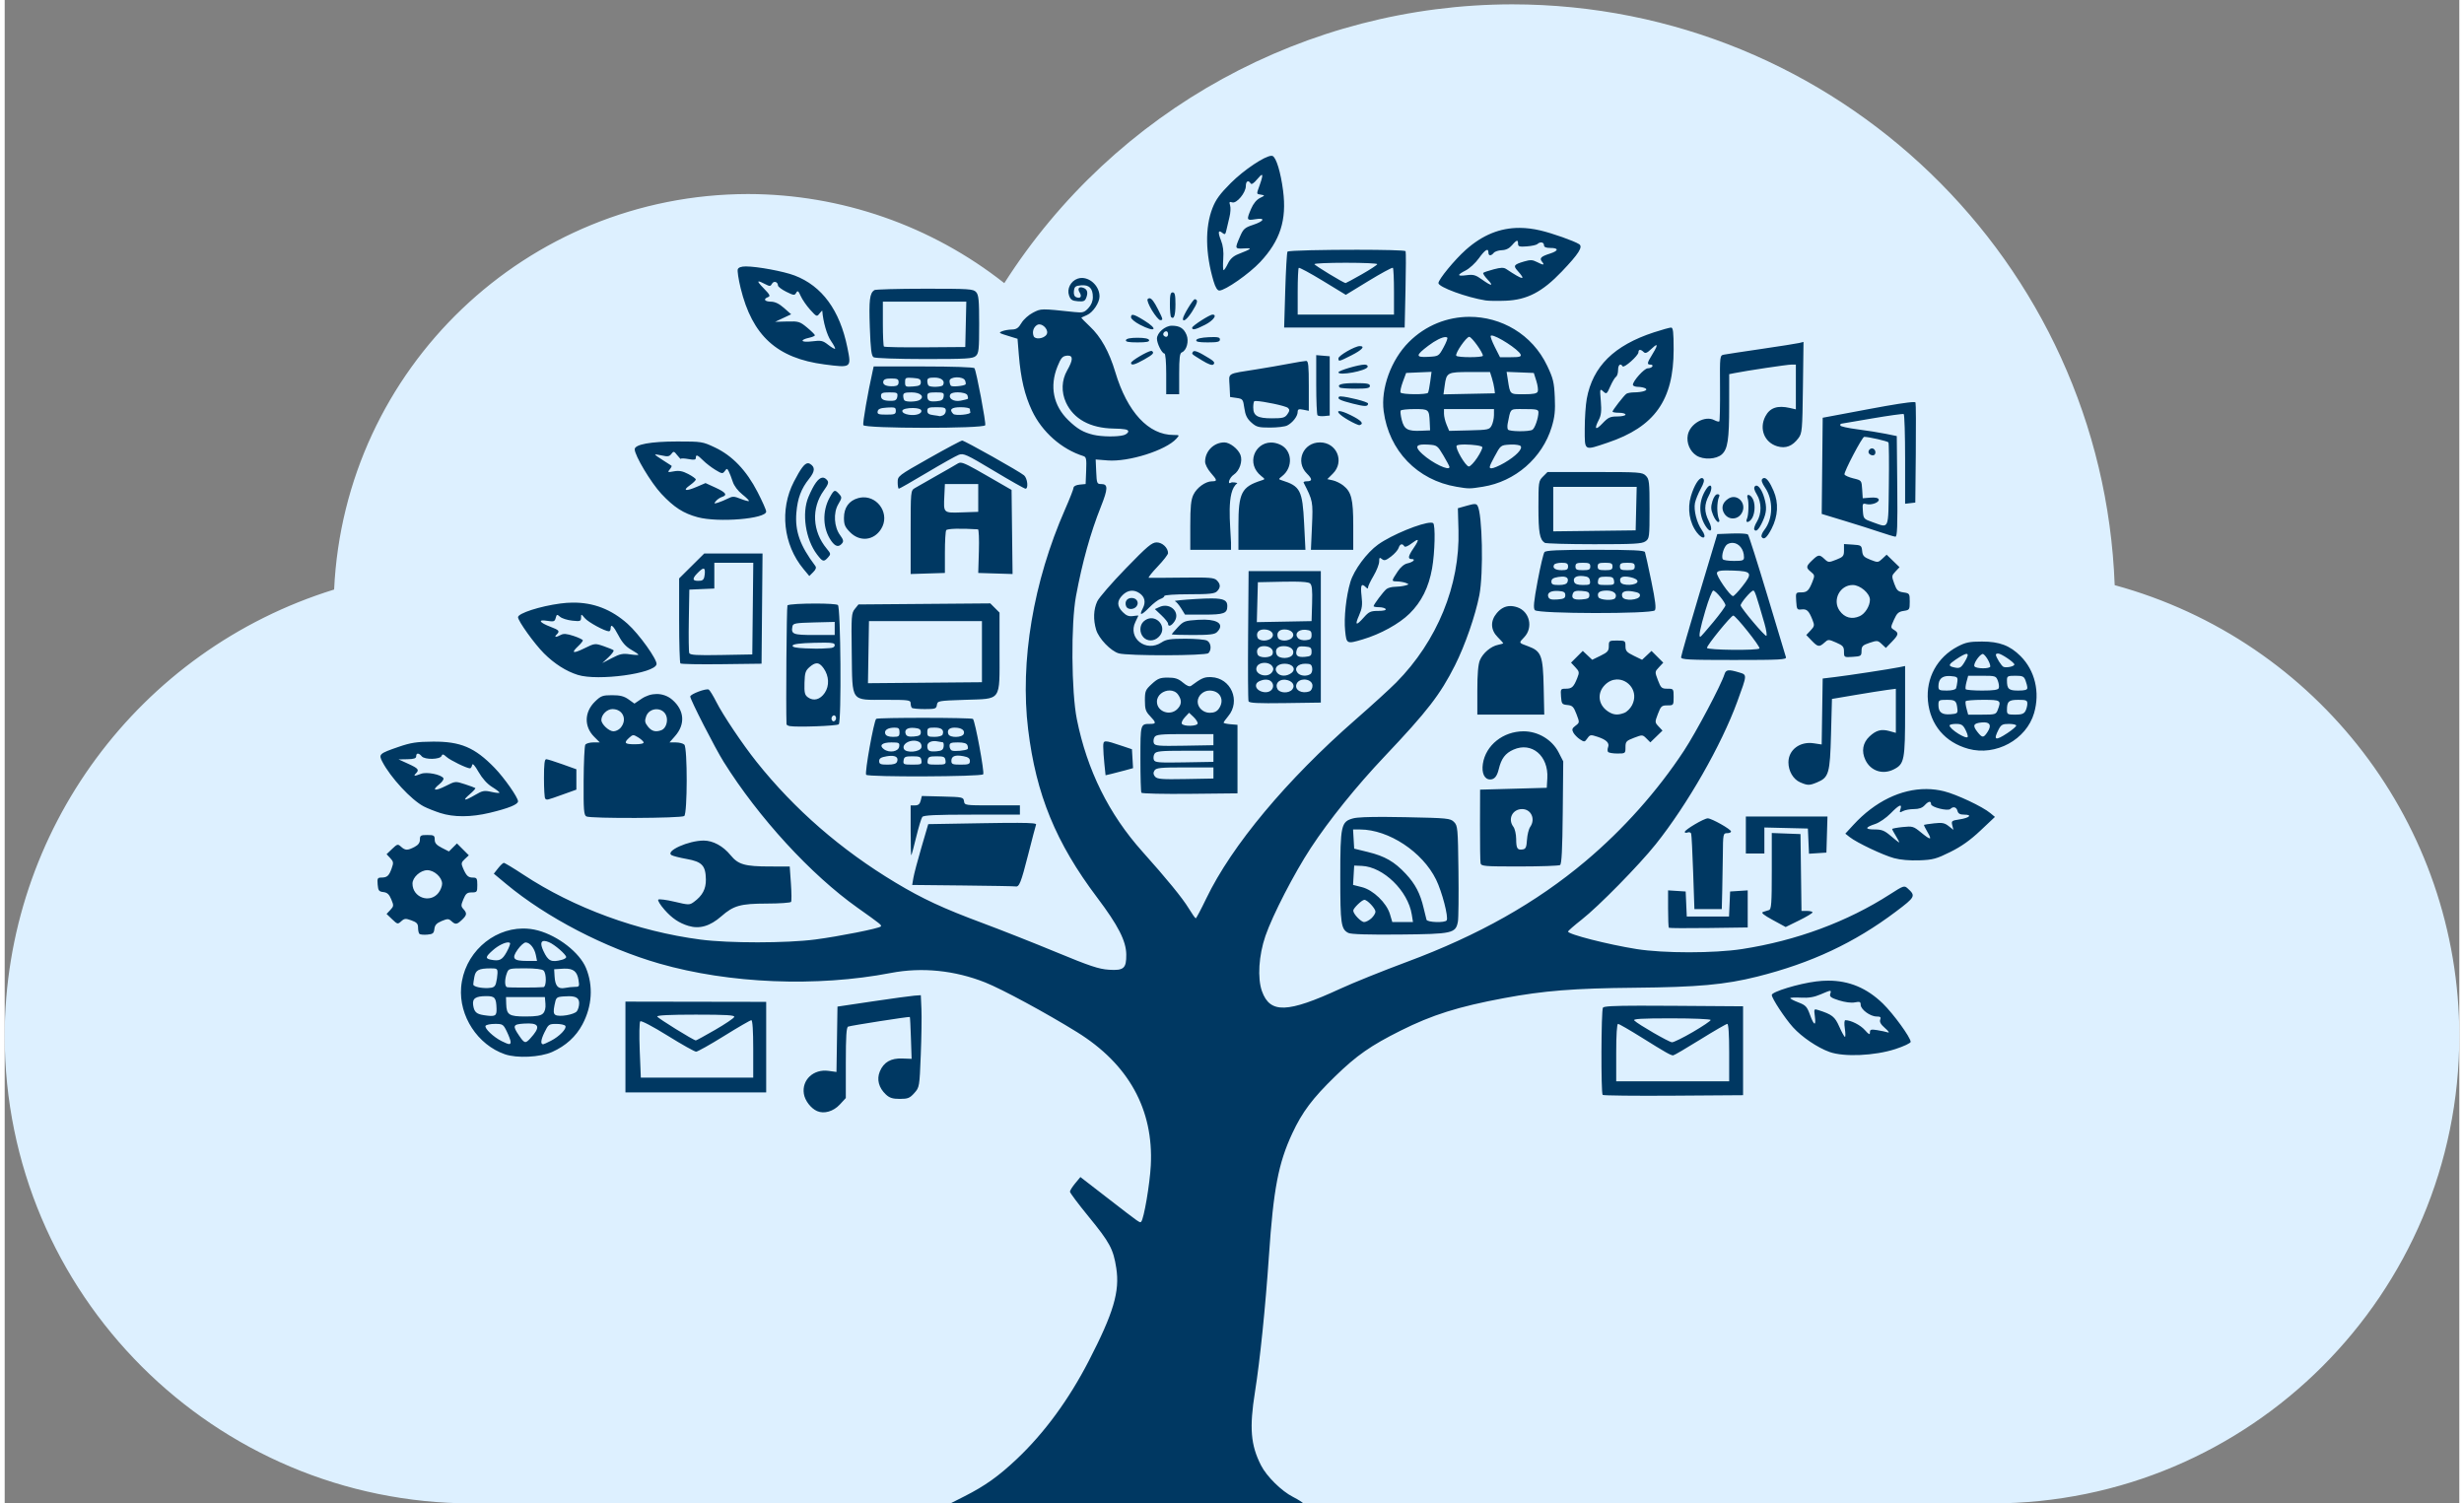 <?xml version="1.0" encoding="UTF-8" standalone="no"?>
<!-- Created with Inkscape (http://www.inkscape.org/) -->

<svg
   xmlns:dc="http://purl.org/dc/elements/1.1/"
   xmlns:cc="http://creativecommons.org/ns#"
   xmlns:rdf="http://www.w3.org/1999/02/22-rdf-syntax-ns#"
   xmlns:svg="http://www.w3.org/2000/svg"
   xmlns="http://www.w3.org/2000/svg"
   xmlns:sodipodi="http://sodipodi.sourceforge.net/DTD/sodipodi-0.dtd"
   xmlns:inkscape="http://www.inkscape.org/namespaces/inkscape"
   width="118"
   height="72"
   viewBox="0 0 800 490"
   id="svg4978"
   version="1.1"
   inkscape:version="0.91 r13725"
   sodipodi:docname="magic_cloud.svg">
  <rect x="0" y="0" width="800" height="490" fill="#808080" stroke="none"/>
  <defs
     id="defs4980" />
  <sodipodi:namedview
     id="base"
     pagecolor="#ffffff"
     bordercolor="#666666"
     borderopacity="1.0"
     inkscape:pageopacity="0.0"
     inkscape:pageshadow="2"
     inkscape:zoom="1"
     inkscape:cx="200.44683"
     inkscape:cy="75.562676"
     inkscape:document-units="px"
     inkscape:current-layer="layer1"
     showgrid="false"
     fit-margin-top="0"
     fit-margin-left="0"
     fit-margin-right="0"
     fit-margin-bottom="0"
     units="px"
     inkscape:window-width="1858"
     inkscape:window-height="1153"
     inkscape:window-x="62"
     inkscape:window-y="25"
     inkscape:window-maximized="1" />
  <g
     inkscape:label="Layer 1"
     inkscape:groupmode="layer"
     id="layer1"
     transform="translate(43.119,-35.43)">
    <path
       style="fill:#003862;fill-opacity:1;stroke:none;stroke-width:2;stroke-miterlimit:10;stroke-dasharray:none;stroke-dashoffset:0;stroke-opacity:1"
       d="m 446.693,44.845 c -65.96,0.084 -127.329,33.776 -162.808,89.382 -23.403,-18.455 -52.325,-28.515 -82.13,-28.569 -70.982,0.088 -129.39,55.891 -132.715,126.795 -62.736,19.408 -105.539,77.388 -105.61,143.058 -1.87e-4,82.798 67.12,149.919 149.918,149.919 l 487.064,0 c 82.798,1.8e-4 149.919,-67.121 149.919,-149.919 C 750.253,307.967 705.018,248.817 639.854,231.047 635.976,127.152 550.66,44.91 446.693,44.845 Z"
       id="path4965-0-9-5"
       inkscape:connector-curvature="0"
       sodipodi:nodetypes="cccccssccc" />
    <path
       style="fill:#ddf0ff;fill-opacity:1;stroke:none;stroke-width:2;stroke-miterlimit:10;stroke-dasharray:none;stroke-dashoffset:0;stroke-opacity:1"
       d="M 448.188,36.845 C 381.13,36.931 318.739,71.183 282.67,127.715 258.877,108.953 229.474,98.725 199.173,98.67 127.01,98.76 67.629,155.491 64.249,227.576 0.468,247.307 -43.047,306.252 -43.119,373.015 c -1.84e-4,84.176 68.237,152.414 152.413,152.415 l 495.172,0 c 84.176,1.8e-4 152.415,-68.238 152.415,-152.415 C 756.801,304.348 710.813,244.212 644.565,226.147 640.622,120.523 553.885,36.911 448.188,36.845 Z m -78.466,49.362 c 0.141,-0.005 0.262,0.013 0.36,0.051 1.202,0.461 2.68,5.313 3.451,11.331 1.224,9.543 -0.931,16.258 -7.456,23.233 -3.581,3.828 -11.417,9.301 -13.317,9.301 -0.658,0 -1.28,-1.004 -1.885,-3.039 -2.676,-9.013 -2.807,-17.533 -0.366,-23.82 1.085,-2.795 2.453,-4.666 5.992,-8.199 4.337,-4.33 11.1,-8.81 13.22,-8.857 z m -3.123,6.227 c -0.23,-0.011 -0.73,0.471 -1.512,1.415 -1.112,1.341 -1.852,1.812 -2.132,1.358 -0.743,-1.202 -1.565,-0.757 -1.565,0.846 0,2.188 -2.992,5.791 -4.431,5.335 -0.931,-0.296 -1.049,-0.131 -0.699,0.974 0.232,0.731 0.139,2.456 -0.208,3.832 -0.347,1.376 -0.793,3.273 -0.991,4.215 -0.302,1.432 -0.507,1.591 -1.256,0.97 -1.417,-1.176 -1.602,-0.323 -0.518,2.387 0.689,1.721 0.92,3.632 0.741,6.111 -0.143,1.984 -0.09,3.607 0.119,3.607 0.209,0 0.84,-0.966 1.403,-2.146 0.702,-1.471 1.733,-2.427 3.28,-3.041 4.631,-1.837 4.856,-2.056 1.956,-1.9 -3.016,0.162 -3.024,0.139 -1.303,-3.863 1.074,-2.498 1.538,-2.913 4.272,-3.821 3.701,-1.229 4.124,-2.414 0.653,-1.827 -2.782,0.47 -2.865,0.247 -1.286,-3.439 0.707,-1.65 1.778,-2.951 2.867,-3.485 1.66,-0.813 1.677,-0.862 0.38,-1.08 -1.612,-0.271 -1.572,0.011 -0.453,-3.162 0.778,-2.205 1.019,-3.271 0.683,-3.286 z m 84.071,17.269 c 2.146,0.012 4.369,0.29 6.686,0.829 3.905,0.909 10.975,3.407 12.647,4.469 1.346,0.854 -0.081,3.112 -5.653,8.945 -6.34,6.638 -11.27,9.205 -18.229,9.494 -2.618,0.109 -5.574,0.068 -6.57,-0.09 -6.24,-0.993 -15.391,-4.356 -15.391,-5.655 0,-1.18 5.272,-7.594 8.897,-10.825 5.441,-4.85 11.177,-7.203 17.614,-7.167 z m -0.861,4.195 c -0.286,-0.031 -0.806,0.449 -1.687,1.473 -0.888,1.032 -1.981,1.563 -3.293,1.601 -1.08,0.031 -2.268,0.422 -2.639,0.869 -0.894,1.078 -1.735,1.033 -1.735,-0.092 0,-1.617 -1.09,-0.964 -3.128,1.873 -1.098,1.529 -3.016,3.3 -4.262,3.936 -2.956,1.508 -2.866,1.979 0.298,1.56 2.175,-0.288 2.933,-0.074 4.98,1.402 3.144,2.268 3.996,2.262 1.817,-0.013 -0.951,-0.992 -1.573,-1.961 -1.383,-2.151 0.19,-0.19 1.714,-0.707 3.386,-1.148 2.395,-0.632 3.272,-0.646 4.136,-0.07 5.496,3.665 6.609,3.818 3.62,0.498 -1.441,-1.601 -1.151,-2.003 2.141,-2.975 2.032,-0.6 2.771,-0.575 4.155,0.141 2.167,1.121 2.687,1.102 1.722,-0.06 -0.948,-1.142 -0.395,-1.712 2.587,-2.665 2.845,-0.909 2.921,-1.837 0.151,-1.837 -1.475,0 -2.113,-0.273 -2.113,-0.905 0,-1.001 -1.248,-1.211 -2.142,-0.361 -0.315,0.3 -1.864,0.641 -3.441,0.759 -2.414,0.18 -2.867,0.046 -2.867,-0.847 0,-0.63 -0.081,-0.964 -0.304,-0.989 z m -52.018,2.936 c 8.203,0.006 15.507,0.151 15.67,0.462 0.13,0.249 0.115,5.953 -0.035,12.675 l -0.272,12.222 -19.639,0 -19.639,0 0.356,-12.065 c 0.196,-6.636 0.525,-12.339 0.733,-12.675 0.249,-0.402 12.28,-0.627 22.826,-0.62 z m -3.81,4.235 c -5.643,0 -10.252,0.204 -10.242,0.453 0.015,0.377 9.471,6.117 10.163,6.17 0.122,0.01 2.491,-1.273 5.264,-2.85 2.773,-1.577 5.05,-3.071 5.059,-3.32 0.01,-0.249 -4.601,-0.453 -10.244,-0.453 z m -195.532,1.195 c 3.736,0.006 12.303,1.598 15.862,2.951 8.952,3.405 14.752,11.327 17.222,23.525 1.336,6.597 1.325,6.606 -7.449,5.467 -15.488,-2.011 -23.552,-9.342 -27.344,-24.859 -0.705,-2.884 -1.123,-5.659 -0.928,-6.165 0.231,-0.602 1.145,-0.92 2.636,-0.919 z m 210.793,0.448 c -0.565,0.057 -3.912,1.874 -7.777,4.234 l -7.495,4.578 -7.495,-4.567 c -4.122,-2.512 -7.651,-4.412 -7.841,-4.222 -0.19,0.19 -0.346,3.696 -0.346,7.79 l 0,7.444 15.692,0 15.693,0 0,-7.444 c 0,-4.094 -0.16,-7.604 -0.356,-7.8 -0.012,-0.012 -0.038,-0.017 -0.075,-0.012 z m -101.116,3.316 c 2.813,0.097 5.583,2.846 5.578,6.026 -0.005,2.028 -2.156,5.227 -4.07,6.049 -0.914,0.392 -1.747,0.767 -1.852,0.832 -0.105,0.065 1.149,1.372 2.787,2.904 3.559,3.329 6.29,8.233 8.272,14.856 3.903,13.041 10.827,20.506 19.02,20.506 1.952,0 1.967,0.02 0.884,1.216 -3.434,3.794 -15.575,7.626 -22.422,7.076 l -3.876,-0.311 0.177,4.007 c 0.168,3.816 0.249,4.007 1.675,4.007 2.224,0 2.19,1.506 -0.168,7.426 -3.39,8.513 -6.04,18.038 -8.094,29.09 -1.67,8.987 -1.514,31.22 0.28,40.151 3.33,16.575 10.43,30.909 21.358,43.122 7.946,8.88 13.083,15.173 15.094,18.492 1.085,1.79 2.119,3.254 2.298,3.253 0.179,0 1.729,-2.921 3.444,-6.489 8.275,-17.209 26.169,-38.644 48.684,-58.319 5.255,-4.592 11.204,-10.018 13.22,-12.058 13.339,-13.495 20.78,-31.679 20.281,-49.559 l -0.201,-7.222 2.947,-0.833 c 2.455,-0.694 3.03,-0.698 3.445,-0.027 1.592,2.575 2,22.067 0.611,29.185 -1.304,6.683 -4.672,16.379 -7.951,22.888 -4.794,9.517 -8.992,14.948 -22.89,29.622 -9.2,9.713 -18.114,20.768 -24.089,29.877 -5.408,8.242 -12.466,21.927 -14.787,28.669 -2.187,6.354 -2.652,13.817 -1.125,18.058 2.632,7.307 8.278,7.122 25.514,-0.836 4.15,-1.916 13.927,-5.856 21.728,-8.755 23.309,-8.662 42.113,-19.268 58.244,-32.851 12.274,-10.335 23.405,-22.83 32.045,-35.972 3.943,-5.998 12.153,-21.494 13.191,-24.897 0.47,-1.541 1.307,-1.657 4.677,-0.647 2.773,0.831 2.788,0.548 -0.497,9.55 -5.167,14.158 -16.24,33.526 -26.57,46.475 -5.466,6.852 -18.655,20.276 -24.152,24.581 -2.436,1.908 -4.429,3.655 -4.429,3.883 0,0.894 13.039,4.224 22.332,5.703 8.815,1.403 25.299,1.4 34.403,-0.006 17.641,-2.724 34.314,-8.903 48.235,-17.874 4.317,-2.782 4.619,-2.884 5.68,-1.923 2.733,2.473 2.572,2.793 -3.817,7.607 -13.472,10.149 -27.595,16.771 -45.148,21.171 -10.526,2.638 -19.394,3.444 -39.957,3.632 -19.759,0.18 -29.648,0.963 -42.551,3.371 -14.978,2.795 -23.479,5.47 -33.778,10.628 -9.768,4.892 -14.248,8.019 -21.292,14.861 -7.385,7.173 -10.754,11.656 -13.993,18.618 -4.523,9.723 -6.126,18.116 -7.591,39.741 -1.138,16.811 -2.927,34.274 -4.557,44.503 -1.87,11.734 -1.411,17.312 1.974,23.957 1.83,3.593 6.693,8.388 10.418,10.273 1.832,0.927 3.33,1.941 3.33,2.116 l -114.979,0 4.624,-2.341 c 6.644,-3.364 11.138,-6.572 17.062,-12.18 8.944,-8.466 16.891,-19.308 23.403,-31.925 8.08,-15.658 10.142,-22.627 8.956,-30.273 -0.96,-6.189 -2.096,-8.301 -8.998,-16.738 -3.365,-4.112 -6.11,-7.779 -6.101,-8.148 0.009,-0.369 0.78,-1.592 1.713,-2.717 l 1.697,-2.046 8.888,6.874 c 10.771,8.331 10.477,8.125 10.927,7.675 0.875,-0.875 2.814,-12.235 3.129,-18.335 0.943,-18.254 -7.255,-33.052 -24.091,-43.482 -9.969,-6.176 -24.392,-13.979 -29.849,-16.148 -9.976,-3.966 -20.685,-5.046 -30.772,-3.103 -24.129,4.648 -52.671,3.49 -75.458,-3.061 -17.654,-5.075 -36.739,-14.987 -49.856,-25.892 l -4.095,-3.405 1.379,-1.747 c 0.758,-0.961 1.602,-1.762 1.874,-1.78 0.273,-0.018 3.129,1.703 6.347,3.825 16.487,10.871 37.282,18.495 57.77,21.181 9.245,1.212 28.022,1.198 37.414,-0.029 7.729,-1.009 20.714,-3.588 21.33,-4.237 0.399,-0.42 0.048,-0.703 -7.573,-6.111 -15.205,-10.789 -32.207,-29.32 -43.63,-47.552 -2.798,-4.466 -10.892,-20.28 -10.892,-21.281 0,-0.794 5.236,-2.759 6.035,-2.265 0.347,0.215 1.442,1.996 2.433,3.959 2.195,4.349 8.576,13.856 13.14,19.58 12.396,15.544 27.542,28.708 45.311,39.381 8.721,5.238 15.525,8.403 28.24,13.132 5.921,2.202 16.741,6.476 24.044,9.499 10.988,4.548 13.96,5.54 17.228,5.753 4.868,0.318 5.721,-0.426 5.678,-4.951 -0.042,-4.413 -2.627,-9.47 -9.501,-18.589 -13.443,-17.833 -19.901,-33.571 -22.482,-54.788 -2.695,-22.159 1.668,-48.138 12.053,-71.761 1.517,-3.451 2.758,-6.625 2.758,-7.054 0,-0.439 0.858,-0.863 1.962,-0.969 l 1.961,-0.189 0.177,-4.385 c 0.153,-3.78 0.029,-4.431 -0.905,-4.725 -7.113,-2.236 -13.467,-7.85 -16.753,-14.803 -2.381,-5.037 -3.667,-10.486 -4.287,-18.167 l -0.425,-5.261 -2.182,-0.669 c -4.092,-1.255 -4.106,-1.264 -2.785,-1.807 0.664,-0.273 2.063,-0.516 3.109,-0.539 1.506,-0.034 2.157,-0.475 3.129,-2.122 0.684,-1.159 2.359,-2.657 3.782,-3.384 2.668,-1.361 2.461,-1.358 13.52,-0.192 2.687,0.283 3.182,0.145 4.496,-1.254 0.966,-1.028 1.477,-2.279 1.477,-3.612 0,-2.876 -1.178,-4.063 -3.811,-3.843 -1.859,0.156 -2.191,0.416 -2.356,1.845 -0.127,1.101 0.138,1.789 0.781,2.036 1.386,0.532 1.901,-0.239 1.06,-1.586 -0.794,-1.271 -0.154,-2.01 1.267,-1.465 1.248,0.479 1.55,1.502 0.933,3.161 -0.435,1.171 -0.88,1.365 -2.777,1.207 -1.856,-0.154 -2.364,-0.491 -2.853,-1.888 -0.754,-2.158 0.536,-4.684 2.798,-5.48 0.506,-0.178 1.029,-0.251 1.549,-0.233 z m -105.449,1.132 c -0.475,-0.022 0.085,0.715 1.655,2.323 1.951,1.998 2.171,2.458 1.329,2.781 -1.666,0.639 -1.139,1.463 0.954,1.49 1.348,0.018 2.685,0.664 4.275,2.068 l 2.312,2.044 -2.615,1.225 -2.614,1.225 3.958,-0.105 c 3.7,-0.099 4.121,0.03 6.477,1.987 1.386,1.151 2.525,2.276 2.53,2.498 0.006,0.223 -0.801,0.583 -1.793,0.801 -3.365,0.739 -2.761,1.64 0.802,1.195 3.027,-0.378 3.553,-0.268 5.33,1.123 1.084,0.849 2.088,1.427 2.231,1.284 0.142,-0.142 -0.467,-1.307 -1.356,-2.589 -1.295,-1.869 -2.537,-6.189 -2.806,-9.763 -0.012,-0.166 -0.418,0.222 -0.903,0.862 -0.847,1.119 -0.963,1.073 -3.027,-1.207 -1.181,-1.304 -2.568,-3.308 -3.082,-4.454 -0.784,-1.745 -1.026,-1.921 -1.493,-1.087 -0.509,0.909 -0.792,0.88 -3.231,-0.331 -1.47,-0.73 -2.687,-1.651 -2.703,-2.046 -0.051,-1.227 -1.367,-1.615 -1.95,-0.573 -0.5,0.894 -0.723,0.903 -2.305,0.085 -1.035,-0.535 -1.692,-0.822 -1.977,-0.835 z m 54.05,2.368 c 14.499,-0.008 15.829,0.079 16.749,1.095 0.839,0.927 0.999,2.601 0.999,10.468 0,8.306 -0.124,9.478 -1.103,10.364 -0.968,0.876 -3.03,0.998 -16.749,0.989 -8.771,-0.006 -16.043,-0.26 -16.55,-0.58 -0.715,-0.451 -0.974,-2.51 -1.233,-9.799 -0.315,-8.861 -0.045,-11.071 1.474,-12.086 0.365,-0.244 7.752,-0.447 16.414,-0.452 z m 80.82,1.198 c 0.711,0 0.905,0.834 0.905,3.888 0,3.616 -0.5,5.068 -1.425,4.143 -0.212,-0.212 -0.386,-2.106 -0.386,-4.208 0,-2.995 0.196,-3.823 0.905,-3.823 z m -7.524,1.909 c 0.676,0.055 1.497,1.158 2.707,3.545 1.722,3.398 1.765,3.605 0.743,3.58 -0.415,-0.011 -1.619,-1.436 -2.676,-3.168 -1.057,-1.733 -1.692,-3.384 -1.411,-3.671 0.202,-0.206 0.411,-0.304 0.636,-0.286 z m 14.752,0.313 c 1.132,0.195 0.921,1.162 -0.87,3.986 -1.598,2.52 -3.064,3.68 -3.024,2.393 0.032,-1.034 3.352,-6.472 3.894,-6.378 z m -101.686,0.796 0,7.142 c 0,3.928 0.157,7.3 0.349,7.492 0.192,0.192 6.235,0.305 13.43,0.251 l 13.08,-0.098 0.17,-7.394 0.17,-7.393 -13.599,0 -13.599,0 z m 107.444,4.225 c 1.666,0 0.233,1.973 -2.403,3.309 -3.19,1.617 -4.245,1.857 -4.245,0.968 0,-0.609 5.701,-4.277 6.648,-4.277 z m -25.944,0.073 c 0.595,0.045 1.69,0.618 3.594,1.789 4.851,2.985 3.795,4.095 -1.349,1.417 -1.577,-0.821 -2.867,-1.895 -2.867,-2.386 0,-0.571 0.159,-0.855 0.622,-0.82 z m 109.636,0.649 c 10.301,-0.027 20.453,5.584 25.381,15.962 1.961,4.13 2.261,5.374 2.475,10.266 0.193,4.416 -0.015,6.417 -1.008,9.686 -3.072,10.115 -11.912,17.787 -22.428,19.464 -4.352,0.694 -4.537,0.694 -8.593,0.011 -12.777,-2.151 -22.034,-11.754 -23.742,-24.628 -0.981,-7.394 2.415,-16.734 8.185,-22.514 5.563,-5.573 12.681,-8.229 19.729,-8.247 z m -140.125,2.459 c -0.271,-0.006 -0.533,0.061 -0.771,0.211 -1.17,0.737 -1.63,2.248 -1.102,3.624 0.464,1.21 3.35,0.853 4.21,-0.52 0.807,-1.289 -0.875,-3.296 -2.336,-3.315 z m 43.159,0.44 c 2.575,0 3.911,0.833 4.807,2.995 0.85,2.053 0.021,5.089 -1.555,5.694 -0.66,0.253 -0.85,1.815 -0.85,6.984 l 0,6.659 -2.113,0 -2.113,0 0,-6.639 c 0,-3.907 -0.242,-6.639 -0.588,-6.639 -0.792,0 -2.43,-3.253 -2.43,-4.826 0,-1.917 2.645,-4.227 4.841,-4.227 z m 162.726,0.604 c 0.656,0 0.828,1.497 0.828,7.179 0,16.476 -6.181,25.186 -21.534,30.345 -7.783,2.615 -7.437,2.826 -7.437,-4.519 0,-3.425 0.297,-7.838 0.66,-9.808 1.941,-10.534 8.887,-17.397 21.909,-21.648 2.61,-0.852 5.119,-1.549 5.574,-1.549 z m -164.513,1.207 c -0.761,0 -1.306,0.942 -0.824,1.425 0.68,0.68 1.392,0.414 1.392,-0.519 0,-0.498 -0.255,-0.905 -0.568,-0.905 z m 105.969,1.381 c -0.105,0.006 -0.185,0.034 -0.236,0.085 -0.188,0.189 0.414,1.837 1.338,3.664 l 1.68,3.321 3.53,0 c 2.833,0 3.465,-0.172 3.195,-0.874 -0.627,-1.635 -7.927,-6.29 -9.508,-6.195 z m -7.237,0.43 c -0.965,0 -4.693,5.416 -4.236,6.155 0.391,0.633 8.678,0.633 8.678,0 l 0,0 c 0,-1.089 -3.656,-6.154 -4.442,-6.154 z m -83.125,0.071 c 1.475,0.013 1.861,0.234 1.861,0.806 0,0.749 -0.789,0.934 -3.973,0.934 -2.909,0 -3.907,-0.202 -3.725,-0.755 0.154,-0.467 1.667,-0.823 3.973,-0.934 0.759,-0.037 1.372,-0.055 1.863,-0.051 z m 75.394,0.01 c -1.104,-0.017 -3.305,1.062 -5.625,2.823 -4.194,3.183 -4.2,3.839 -0.03,3.616 3.394,-0.182 3.428,-0.202 4.991,-3.049 0.865,-1.576 1.424,-3.016 1.242,-3.198 -0.126,-0.126 -0.322,-0.188 -0.577,-0.192 z m -100.391,0.221 c 2.28,0 3.609,0.266 3.772,0.754 0.184,0.553 -0.821,0.755 -3.772,0.755 -2.951,0 -3.957,-0.201 -3.772,-0.755 0.163,-0.489 1.492,-0.754 3.772,-0.754 z m 217.061,1.358 -0.191,14.82 c -0.179,13.925 -0.267,14.923 -1.452,16.522 -1.959,2.644 -4.17,3.494 -6.937,2.665 -4.17,-1.249 -5.944,-5.71 -3.867,-9.726 1.46,-2.824 3.953,-3.683 7.991,-2.756 l 1.962,0.45 0,-7.291 0,-7.291 -1.496,0 c -1.364,0 -14.61,1.982 -18.573,2.78 l -1.66,0.334 -0.006,10.364 c -0.005,10.948 -0.472,14.041 -2.389,15.776 -1.801,1.63 -5.971,1.837 -8.241,0.41 l 0,0 c -2.168,-1.363 -3.363,-4.191 -2.851,-6.75 0.74,-3.702 5.633,-6.426 8.645,-4.814 0.727,0.389 1.458,0.572 1.624,0.407 0.166,-0.166 0.268,-5.069 0.228,-10.896 -0.073,-10.583 -0.072,-10.595 1.307,-10.867 0.759,-0.15 6.269,-0.987 12.244,-1.861 5.975,-0.874 11.493,-1.744 12.262,-1.933 l 1.398,-0.343 z m -47.992,1.058 c -0.234,0.022 -0.761,0.422 -1.583,1.209 -1.406,1.347 -1.977,1.576 -2.535,1.018 -0.951,-0.951 -1.686,-0.914 -1.686,0.086 0,1.086 -4.727,5.278 -5.16,4.577 -0.703,-1.137 -1.478,-0.497 -1.478,1.22 0,0.976 -0.302,1.962 -0.672,2.191 -0.37,0.228 -1.207,1.624 -1.86,3.102 -1.136,2.568 -1.239,2.642 -2.317,1.666 -1.094,-0.99 -1.117,-0.895 -0.778,3.151 0.268,3.2 0.121,4.614 -0.633,6.072 -1.609,3.111 -1.115,3.62 1.173,1.206 1.851,-1.953 2.512,-2.263 4.823,-2.263 1.473,0 2.678,-0.272 2.678,-0.604 0,-0.332 -0.951,-0.603 -2.113,-0.603 -1.162,0 -2.113,-0.165 -2.113,-0.366 0,-0.468 3.693,-5.225 4.511,-5.811 0.341,-0.244 1.434,-0.451 2.43,-0.461 2.857,-0.028 4.784,-0.674 3.824,-1.283 -0.443,-0.281 -1.553,-0.515 -2.466,-0.52 -0.913,-0.006 -1.66,-0.31 -1.66,-0.677 0,-1.248 3.717,-5.368 4.843,-5.368 0.617,0 1.289,-0.271 1.494,-0.603 0.205,-0.332 -0.05,-0.604 -0.568,-0.604 -1.271,0 -1.189,-0.493 0.552,-3.32 1.253,-2.035 1.682,-3.051 1.293,-3.016 z m -96.652,0.3 c 1.909,0 0.788,1.255 -2.687,3.009 -4.133,2.086 -4.242,2.111 -4.242,0.977 0,-0.892 5.378,-3.986 6.93,-3.986 z m -67.938,1.562 c 0.079,-0.006 0.139,0.006 0.177,0.027 0.938,0.58 0.428,1.153 -2.481,2.787 -3.083,1.731 -4.286,2.042 -4.286,1.106 0,-0.685 5.41,-3.84 6.591,-3.92 z m 14.11,0.06 c 0.528,0.017 1.431,0.396 2.74,1.147 3.652,2.097 4.1,2.524 3.386,3.237 -0.364,0.364 -1.68,-0.106 -3.591,-1.284 -3.728,-2.298 -3.519,-2.098 -3.024,-2.899 0.088,-0.142 0.25,-0.209 0.489,-0.202 z m 39.656,1.323 2.2,0.187 2.199,0.187 0,9.657 0,9.657 -1.769,0.179 c -0.973,0.099 -1.963,-0.014 -2.2,-0.252 -0.237,-0.237 -0.431,-4.747 -0.431,-10.024 l 0,-9.593 z m -80.949,0.157 c -0.118,0.006 -0.245,0.011 -0.38,0.027 -1.383,0.159 -1.88,0.742 -2.999,3.511 -2.622,6.489 -1.354,12.771 3.535,17.516 2.916,2.83 4.906,3.987 8.194,4.761 2.727,0.642 7.729,0.702 9.828,0.119 0.83,-0.231 1.509,-0.791 1.509,-1.244 0,-0.62 -1.195,-0.847 -4.828,-0.916 -7.566,-0.144 -12.972,-3.106 -15.454,-8.466 -1.59,-3.434 -1.453,-7.281 0.372,-10.473 1.921,-3.36 1.998,-4.863 0.223,-4.833 z m 77.682,1.726 c 0.692,0 0.852,1.531 0.852,8.133 l 0,8.133 -1.811,-0.362 c -1.494,-0.299 -1.813,-0.164 -1.824,0.769 -0.017,1.387 -1.645,3.474 -3.417,4.381 -0.725,0.371 -3.233,0.674 -5.574,0.674 -3.791,0 -4.457,-0.181 -6.107,-1.66 -1.406,-1.261 -1.954,-2.386 -2.279,-4.678 -0.408,-2.882 -0.522,-3.031 -2.534,-3.319 l -2.106,-0.302 -0.178,-3.718 c -0.205,-4.282 -1.122,-3.736 8.93,-5.326 3.154,-0.499 7.863,-1.316 10.465,-1.816 2.602,-0.5 5.114,-0.909 5.583,-0.909 z m 19,1.207 c 0.744,0 1.163,0.311 1.016,0.755 -0.428,1.291 -9.507,2.97 -9.507,1.759 0,-0.572 6.559,-2.513 8.491,-2.513 z m -159.963,0.604 16.249,0 c 9.313,0 16.397,0.238 16.595,0.558 0.639,1.034 3.81,17.817 3.513,18.592 -0.441,1.15 -39.301,1.116 -39.742,-0.034 -0.246,-0.642 1.485,-10.618 3.082,-17.758 l 0.304,-1.358 z m 181.813,1.752 -4.139,0.18 -4.139,0.181 -1.08,2.913 c -0.594,1.603 -0.925,3.164 -0.736,3.471 0.423,0.684 8.534,0.747 8.953,0.07 0.166,-0.268 0.49,-1.911 0.721,-3.651 l 0.42,-3.164 z m 24.467,0.006 0.404,2.593 c 0.759,4.877 0.569,4.706 5.203,4.706 3.158,0 4.288,-0.223 4.546,-0.895 0.189,-0.492 -0.023,-2.054 -0.472,-3.47 l -0.815,-2.575 -4.433,-0.179 -4.434,-0.178 z m -11.929,0.055 c -7.411,0 -7.667,0.138 -8.259,4.454 l -0.387,2.824 8.383,-0.169 8.383,-0.169 -0.185,-1.509 c -0.102,-0.83 -0.462,-2.392 -0.801,-3.47 l -0.616,-1.962 -6.518,0 z m -167.304,1.732 c -1.198,0.028 -2.325,0.43 -2.325,1.185 0,0.609 0.204,1.312 0.453,1.562 0.427,0.43 4.249,0.074 4.767,-0.444 0.133,-0.133 0.07,-0.687 -0.139,-1.233 -0.287,-0.748 -1.557,-1.097 -2.756,-1.07 z m -7.217,0.078 c -1.876,0 -2.35,0.223 -2.35,1.106 0,0.609 0.181,1.288 0.403,1.509 0.601,0.601 4.303,0.486 4.694,-0.147 0.821,-1.329 -0.447,-2.469 -2.747,-2.469 z m -8.446,0.052 c -1.061,0.019 -1.147,0.345 -1.147,1.457 0,1.484 0.154,1.567 2.565,1.393 2.101,-0.152 2.565,-0.404 2.565,-1.393 0,-0.989 -0.464,-1.24 -2.565,-1.392 -0.603,-0.044 -1.065,-0.071 -1.418,-0.065 z m -5.666,0.25 c -1.765,0 -2.458,0.268 -2.6,1.005 -0.21,1.093 1.09,1.651 3.497,1.502 1.075,-0.067 1.509,-0.44 1.509,-1.301 0,-1.005 -0.403,-1.207 -2.406,-1.207 z m 151.221,1.509 c 3.858,0 4.793,0.177 4.793,0.905 0,0.728 -0.928,0.905 -4.728,0.905 -2.6,0 -4.901,-0.174 -5.114,-0.386 -0.972,-0.972 0.63,-1.425 5.049,-1.425 z m -129.549,2.999 c -1.09,-0.006 -2.106,0.203 -2.382,0.649 -0.815,1.319 1.053,2.497 3.297,2.078 1.183,-0.221 2.253,-0.502 2.377,-0.624 0.124,-0.122 0.064,-0.641 -0.132,-1.153 -0.233,-0.606 -1.757,-0.949 -3.16,-0.951 z m -22.242,0.019 c -2.321,0 -2.758,0.184 -2.758,1.163 0,1.201 1.014,1.646 3.621,1.587 1.092,-0.025 1.562,-0.409 1.702,-1.392 0.176,-1.238 -0.05,-1.358 -2.565,-1.358 z m 7.22,0 c -2.25,0 -2.735,0.197 -2.735,1.107 0,0.609 0.181,1.287 0.403,1.509 0.58,0.58 3.976,0.478 4.967,-0.149 1.709,-1.082 0.231,-2.466 -2.634,-2.466 z m 7.869,0 c -2.272,0 -2.758,0.195 -2.758,1.107 0,1.623 0.614,1.989 2.996,1.789 1.686,-0.142 2.174,-0.465 2.327,-1.538 0.176,-1.238 -0.05,-1.358 -2.565,-1.358 z m 132.004,1.314 c 2.067,0.051 8.887,1.738 8.887,2.323 0,1.034 -0.983,1.04 -4.967,0.031 -4.197,-1.063 -5.186,-1.563 -4.481,-2.268 0.068,-0.068 0.266,-0.094 0.561,-0.086 z m -27.629,1.499 c -0.315,-0.006 -0.522,0.022 -0.586,0.086 -0.176,0.176 -0.32,1.07 -0.32,1.986 0,2.75 1.38,3.564 6.045,3.564 3.599,0 4.271,-0.177 5.085,-1.338 0.746,-1.065 0.784,-1.483 0.185,-2.045 -0.724,-0.68 -8.207,-2.222 -10.41,-2.253 z m 214.328,0.351 c 0.377,0 0.581,0.042 0.612,0.124 0.138,0.36 0.178,7.847 0.09,16.639 l -0.161,15.985 -1.66,0.191 -1.66,0.191 0,-14.49 c 0,-7.969 -0.204,-14.604 -0.453,-14.743 -0.249,-0.139 -4.934,0.513 -10.411,1.448 -5.477,0.935 -10.027,1.712 -10.11,1.726 -0.083,0.014 -0.151,0.263 -0.151,0.554 0,0.291 2.512,0.851 5.583,1.246 3.071,0.394 7.213,1.05 9.204,1.457 l 3.621,0.74 0.161,16.423 c 0.127,12.951 -0.006,16.413 -0.604,16.375 -0.42,-0.027 -2.665,-0.696 -4.989,-1.487 -2.324,-0.792 -7.556,-2.451 -11.628,-3.687 l -7.403,-2.247 0.161,-15.673 0.161,-15.673 14.999,-2.814 c 8.128,-1.525 13.005,-2.286 14.638,-2.284 z M 260.594,168.15 c -2.583,0 -3.018,0.169 -3.018,1.169 0,0.866 0.508,1.232 1.962,1.413 1.079,0.134 2.007,0.287 2.063,0.34 0.056,0.053 0.531,-0.069 1.056,-0.27 0.525,-0.202 0.955,-0.88 0.955,-1.509 0,-0.969 -0.459,-1.143 -3.018,-1.143 z m 7.846,0 c -3.01,0 -3.837,0.75 -2.405,2.182 0.68,0.679 5.814,0.199 5.574,-0.522 -0.083,-0.249 -0.151,-0.724 -0.151,-1.056 0,-0.332 -1.358,-0.604 -3.018,-0.604 z m -22.466,0.059 c -0.388,-0.006 -0.884,0.018 -1.52,0.059 -2.156,0.139 -2.911,0.444 -3.062,1.24 -0.17,0.893 0.271,1.056 2.862,1.056 2.687,0 3.062,-0.152 3.062,-1.24 0,-0.827 -0.179,-1.099 -1.341,-1.115 z m 6.961,0.203 c -1.672,-0.028 -3.507,0.308 -3.507,0.946 0,0.568 0.787,1.031 2.113,1.242 2.365,0.377 4.422,-0.349 4.06,-1.434 -0.164,-0.491 -1.365,-0.733 -2.666,-0.754 z m 197.675,0.332 c -3.255,-0.019 -2.95,0.187 -3.873,4.715 -0.155,0.762 -0.122,1.645 0.074,1.962 0.431,0.697 6.914,0.755 7.991,0.071 0.8,-0.508 1.951,-3.856 1.951,-5.678 0,-0.917 -0.611,-1.06 -4.515,-1.06 -0.624,0 -1.162,-0.007 -1.627,-0.011 z m -34.242,0.011 c -2.315,0 -4.344,0.22 -4.51,0.489 -0.166,0.269 -0.008,1.65 0.353,3.069 0.771,3.037 1.926,3.689 6.216,3.509 l 3.018,-0.127 -0.124,-2.664 c -0.196,-4.21 -0.274,-4.277 -4.952,-4.277 z m 9.603,0 0,1.528 c 0,0.841 0.38,2.439 0.845,3.552 l 0.846,2.023 6.548,-0.16 c 6.2,-0.151 6.588,-0.236 7.294,-1.59 0.41,-0.787 0.75,-2.314 0.755,-3.393 l 0.009,-1.961 -8.148,0 -8.148,0 z m -34.126,0.663 c 0.574,-0.013 1.81,0.377 3.653,1.286 3.566,1.759 4.515,2.805 2.974,3.28 -0.311,0.096 -1.992,-0.656 -3.734,-1.672 -2.969,-1.73 -3.849,-2.872 -2.892,-2.894 z m 171.079,8.39 c -0.648,0 -6.675,11.492 -6.423,12.247 0.118,0.355 1.421,0.935 2.895,1.291 2.672,0.644 2.68,0.654 2.866,3.562 l 0.186,2.915 2.475,-0.199 c 1.588,-0.128 2.566,0.07 2.73,0.552 0.329,0.968 -2.343,1.988 -4.042,1.543 -1.214,-0.318 -1.296,-0.152 -1.121,2.255 0.184,2.524 0.275,2.627 3.207,3.655 5.48,1.922 5.063,2.889 5.259,-12.186 0.095,-7.336 0.038,-13.557 -0.128,-13.824 -0.249,-0.401 -6.399,-1.81 -7.903,-1.81 z m -293.982,1.208 c 0.772,0 18.723,10.098 20.172,11.347 1.113,0.96 1.476,4.345 0.465,4.345 -0.325,0 -4.973,-2.628 -10.327,-5.841 -8.91,-5.345 -9.879,-5.787 -11.417,-5.207 -0.924,0.349 -5.61,2.977 -10.413,5.841 -4.803,2.864 -8.905,5.207 -9.117,5.207 -0.211,0 -0.383,-0.935 -0.383,-2.079 0,-2.059 0.094,-2.131 10.2,-7.846 5.61,-3.172 10.48,-5.768 10.822,-5.768 z m -92.846,0.302 c 7.937,0 8.255,0.051 12.281,1.957 5.662,2.682 10.231,7.456 13.861,14.486 1.556,3.012 2.829,5.887 2.829,6.389 0,2.375 -15.564,3.667 -22.317,1.852 -4.678,-1.257 -7.728,-3.221 -11.86,-7.639 -3.369,-3.601 -8.676,-12.467 -8.676,-14.494 0,-1.597 5.194,-2.551 13.882,-2.551 z m 178.301,0.302 c 1.778,0 4.498,2.12 5.246,4.089 0.775,2.038 -0.306,5.193 -2.206,6.438 -1.367,0.896 -2.225,3.409 -0.875,2.575 0.332,-0.205 2.038,-0.03 2.038,0.242 -3.694,2.49 -2.218,13.773 -2.038,19.263 l 0,2.399 -6.639,0 -6.639,0 0,-7.906 c 0,-6.135 0.226,-8.382 1.008,-10.03 1.105,-2.33 3.959,-4.39 6.084,-4.394 1.771,-0.005 1.716,-0.34 -0.453,-2.811 -0.996,-1.134 -1.81,-2.745 -1.81,-3.58 0,-3.44 2.845,-6.286 6.285,-6.286 z m 31.137,0 c 5.511,0 8.119,6.274 4.226,10.166 l -1.81,1.809 1.782,0.391 c 0.98,0.215 2.505,0.961 3.391,1.658 2.686,2.113 3.275,4.472 3.275,13.116 l 0,7.866 -6.897,0 -6.897,0 0.343,-7.717 c 0.356,-7.997 0.302,-8.277 -2.714,-14.162 -0.128,-0.249 0.288,-0.453 0.925,-0.453 1.952,0 1.984,-0.673 0.124,-2.534 -3.868,-3.868 -1.237,-10.141 4.252,-10.141 z m -16.053,0.043 c 0.964,-0.023 2.007,0.184 3.093,0.679 3.95,1.8 4.314,7.365 0.671,10.257 -1.265,1.004 -1.267,1.024 -0.08,1.397 5.975,1.876 6.683,3.253 7.223,14.032 l 0.431,8.601 -10.921,0 -10.92,0 0,-7.87 c 0,-10.723 0.996,-12.672 7.541,-14.757 1.186,-0.378 1.185,-0.398 -0.08,-1.402 -5.061,-4.018 -2.162,-10.813 3.044,-10.935 z m 50.022,0.63 c -2.807,0.023 -2.936,0.954 -0.586,3.106 3.263,2.988 8.92,5.687 8.843,4.218 -0.013,-0.249 -0.913,-1.946 -2.001,-3.772 -1.918,-3.22 -2.064,-3.325 -4.889,-3.507 -0.511,-0.033 -0.967,-0.049 -1.368,-0.045 z m 13.505,0.011 c -1.413,-0.015 -2.615,0.087 -2.88,0.352 -0.668,0.668 2.894,6.81 3.949,6.81 0.46,0 1.682,-1.276 2.714,-2.835 1.033,-1.559 1.784,-3.121 1.669,-3.47 -0.157,-0.477 -3.097,-0.83 -5.452,-0.856 z m 14.955,0.009 c -0.198,0.006 -0.399,0.011 -0.6,0.025 -2.911,0.187 -2.928,0.2 -4.946,3.959 -1.765,3.289 -1.885,3.772 -0.935,3.767 0.599,-0.005 2.448,-0.789 4.107,-1.747 3.828,-2.208 6.195,-4.667 5.327,-5.535 -0.304,-0.304 -1.566,-0.495 -2.954,-0.469 z m 117.486,1.255 c 0.169,-0.007 0.339,0.032 0.499,0.131 0.957,0.592 0.803,2.145 -0.213,2.145 -0.478,0 -1.052,-0.295 -1.275,-0.656 -0.428,-0.692 0.259,-1.591 0.99,-1.62 z m -390.537,1.146 c -0.222,0.008 -0.428,0.238 -0.746,0.658 -0.638,0.844 -1.208,0.94 -3.048,0.516 -1.245,-0.287 -2.263,-0.418 -2.263,-0.291 0,0.127 1.155,0.95 2.566,1.829 1.411,0.879 2.672,1.69 2.802,1.803 0.13,0.113 -0.141,0.663 -0.603,1.221 -0.769,0.928 -0.652,0.979 1.371,0.601 1.67,-0.313 2.814,-0.099 4.678,0.872 1.357,0.707 2.466,1.511 2.466,1.787 0,0.276 -0.862,1.115 -1.916,1.865 -2.534,1.804 -1.403,2.081 2.198,0.537 l 2.884,-1.236 3.245,1.486 c 3.41,1.561 4.011,2.435 2.093,3.044 -0.634,0.201 -1.515,0.802 -1.957,1.335 -0.713,0.859 -0.633,0.916 0.7,0.504 0.827,-0.256 2.276,-0.858 3.219,-1.338 1.513,-0.77 2,-0.759 4.149,0.101 1.339,0.536 2.55,0.86 2.69,0.72 0.14,-0.14 -0.826,-1.11 -2.147,-2.156 -1.451,-1.15 -2.688,-2.79 -3.125,-4.147 -0.398,-1.235 -0.981,-2.743 -1.296,-3.351 -0.53,-1.025 -0.626,-1.032 -1.308,-0.099 -0.679,0.928 -0.92,0.896 -3.058,-0.403 -1.277,-0.776 -3.069,-2.157 -3.984,-3.07 -1.862,-1.858 -2.386,-2.042 -2.386,-0.835 0,0.633 -0.561,0.722 -2.414,0.383 -1.328,-0.243 -2.42,-0.274 -2.428,-0.07 -0.007,0.204 -0.537,-0.307 -1.177,-1.137 -0.606,-0.786 -0.917,-1.141 -1.202,-1.13 z m 93.525,3.516 c 1.093,0.038 3.054,1.072 8.456,4.183 l 8.148,4.693 0.162,13.706 0.163,13.706 -5.595,-0.174 -5.594,-0.174 0.211,-7.092 c 0.116,-3.901 -0.02,-7.106 -0.302,-7.124 -5.759,-0.359 -10.005,-0.24 -10.35,0.29 -0.232,0.356 -0.422,3.636 -0.422,7.287 l 0,6.639 -5.583,0.173 -5.583,0.174 0,-13.589 c 0,-13.447 0.014,-13.598 1.358,-14.41 0.747,-0.452 3.938,-2.272 7.092,-4.045 3.154,-1.773 6.277,-3.568 6.941,-3.988 0.267,-0.169 0.535,-0.267 0.899,-0.255 z m -49.801,0.18 c 0.252,-0.013 0.496,0.062 0.742,0.214 1.709,1.056 1.607,2.442 -0.359,4.899 -2.55,3.185 -3.719,6.31 -4.111,10.992 -0.504,6.016 1.165,10.724 6.147,17.338 0.421,0.559 0.226,1.16 -0.67,2.055 l -1.265,1.265 -1.917,-2.313 c -6.58,-7.939 -7.822,-19.323 -3.102,-28.437 2.202,-4.252 3.442,-5.959 4.534,-6.014 z m 241.082,2.865 15.418,0 c 14.614,0 15.482,0.063 16.626,1.207 1.106,1.106 1.207,2.012 1.207,10.83 0,9.26 -0.051,9.658 -1.342,10.562 -1.13,0.791 -3.771,0.938 -16.749,0.93 -8.474,-0.006 -15.706,-0.209 -16.071,-0.453 -1.647,-1.1 -2.052,-3.389 -2.052,-11.597 0,-8.238 0.049,-8.566 1.482,-9.999 l 1.481,-1.482 z m -236.28,1.828 c 0.525,-0.024 1.026,0.259 1.511,0.843 0.569,0.685 0.345,1.369 -1.1,3.364 -4.125,5.695 -3.745,13.32 0.945,18.938 1.37,1.641 1.393,1.798 0.425,2.867 -1.395,1.541 -1.739,1.45 -3.566,-0.946 -3.773,-4.946 -5.054,-13.467 -2.82,-18.75 1.771,-4.187 3.264,-6.256 4.605,-6.317 z m 306.938,0.119 c 0.828,0.037 1.835,1.44 3.031,4.221 1.675,3.892 1.442,8.213 -0.661,12.3 -1.518,2.949 -2.553,3.805 -3.246,2.683 -0.218,-0.353 0.164,-1.353 0.848,-2.223 2.903,-3.691 3.024,-9.79 0.274,-13.842 -1.031,-1.519 -1.319,-2.43 -0.9,-2.849 0.204,-0.204 0.422,-0.301 0.653,-0.29 z m -20.316,0.02 c 0.144,0.011 0.277,0.074 0.396,0.193 0.467,0.465 0.236,1.408 -0.813,3.32 -0.806,1.468 -1.645,3.53 -1.864,4.581 -0.484,2.323 0.573,6.52 2.227,8.843 1.901,2.67 0.405,3.456 -1.593,0.837 -2.43,-3.186 -3.186,-7.781 -1.955,-11.893 1.05,-3.51 2.594,-5.959 3.602,-5.88 z m -246.747,1.957 -0.182,3.86 c -0.267,5.67 -0.374,5.57 5.755,5.368 l 5.291,-0.174 0,-4.527 0,-4.527 -5.432,0 -5.432,0 z m 249.408,0.49 c 0.571,0.028 0.573,1.388 -0.395,3.195 -1.571,2.931 -1.584,5.363 -0.045,8.381 1.549,3.038 0.586,4.313 -1.129,1.494 -2.271,-3.734 -2.173,-8.173 0.261,-11.888 0.553,-0.845 1.009,-1.196 1.308,-1.182 z m 15.031,0.012 c 0.818,-0.049 1.91,1.568 2.622,4.024 0.875,3.017 0.75,4.784 -0.538,7.621 -1.216,2.677 -2.166,3.609 -2.737,2.686 -0.196,-0.317 0.192,-1.476 0.861,-2.575 1.577,-2.586 1.565,-6.257 -0.028,-8.869 -0.879,-1.442 -1.057,-2.231 -0.604,-2.684 0.128,-0.128 0.271,-0.194 0.422,-0.203 z m -66.168,0.403 0,7.254 0,7.254 13.429,-0.162 13.43,-0.163 0.17,-7.092 0.17,-7.092 -13.6,0 -13.599,0 z M 227.469,195.422 c 0.365,-0.022 0.755,0.342 1.368,1.019 0.966,1.067 0.95,1.257 -0.283,3.345 -1.655,2.805 -1.376,7.394 0.613,10.084 1.064,1.44 1.189,1.985 0.615,2.678 -1.083,1.305 -2.169,1.057 -3.489,-0.796 -2.807,-3.943 -3.022,-9.682 -0.531,-14.178 0.808,-1.458 1.237,-2.124 1.707,-2.152 z m 287.616,1.096 c 0.686,0 0.81,0.29 0.453,1.056 -0.271,0.581 -0.492,2.143 -0.492,3.47 0,1.328 0.221,2.89 0.492,3.471 0.317,0.681 0.244,1.056 -0.207,1.056 -0.384,0 -1.119,-1.005 -1.633,-2.234 -0.757,-1.811 -0.803,-2.668 -0.246,-4.527 0.415,-1.387 1.06,-2.292 1.632,-2.292 z m 10.114,0.208 c 0.439,0.013 1.149,0.594 1.559,1.583 0.801,1.934 0.474,5.068 -0.673,6.45 -0.985,1.186 -1.956,1.013 -1.37,-0.244 0.534,-1.146 0.672,-5.376 0.219,-6.715 -0.254,-0.751 -0.076,-1.084 0.265,-1.074 z m -4.901,0.7 c 2.4,-0.06 4.267,2.884 2.597,5.433 -1.341,2.047 -4.188,2.06 -5.521,0.025 -1.17,-1.785 -0.711,-3.633 1.215,-4.895 0.573,-0.376 1.155,-0.55 1.709,-0.564 z m -283.634,0.099 c 5.075,-0.154 8.781,5.656 5.853,10.325 -2.359,3.764 -6.892,4.26 -10.05,1.102 -1.721,-1.721 -2.052,-2.487 -2.052,-4.747 0,-3.339 1.631,-5.603 4.636,-6.433 0.549,-0.151 1.088,-0.231 1.613,-0.247 z m 185.064,8.254 c 0.31,0.006 0.547,0.049 0.698,0.142 0.795,0.491 0.59,9.614 -0.332,14.781 -1.102,6.177 -3.453,10.89 -7.339,14.715 -3.392,3.338 -9.53,6.715 -15.302,8.418 -5.188,1.531 -5.252,1.499 -5.695,-2.818 -0.438,-4.272 0.317,-11.28 1.716,-15.934 1.165,-3.878 5.353,-9.537 8.989,-12.148 4.506,-3.236 14.271,-7.187 17.264,-7.157 z m 99.946,3.508 c 1.777,0.011 3.155,0.143 3.36,0.348 0.273,0.273 3.109,9.179 6.304,19.793 3.194,10.614 5.931,19.705 6.081,20.203 0.238,0.79 -1.923,0.905 -16.96,0.905 -14.924,0 -17.23,-0.121 -17.213,-0.905 0.011,-0.498 2.67,-9.732 5.91,-20.521 l 5.891,-19.616 4.745,-0.178 c 0.653,-0.024 1.289,-0.034 1.882,-0.03 z m -104.36,2.127 c -0.244,-0.029 -0.86,0.341 -1.852,1.098 -1.283,0.979 -2.206,1.331 -2.45,0.936 -0.615,-0.995 -1.411,-0.745 -1.83,0.574 -0.211,0.664 -1.316,1.919 -2.456,2.789 -1.7,1.296 -2.236,1.446 -2.977,0.831 -0.763,-0.633 -0.904,-0.508 -0.904,0.806 0,0.856 -0.815,2.939 -1.811,4.628 -0.996,1.689 -1.81,3.385 -1.81,3.768 0,0.513 -0.192,0.506 -0.724,-0.027 -1.436,-1.436 -1.804,-0.686 -1.395,2.842 0.336,2.896 0.184,4.087 -0.812,6.338 -1.466,3.314 -0.974,3.522 1.561,0.659 1.631,-1.843 2.228,-2.113 4.673,-2.113 1.715,0 2.659,-0.234 2.431,-0.603 -0.205,-0.332 -1.172,-0.604 -2.149,-0.604 -0.976,0 -1.775,-0.154 -1.775,-0.342 0,-0.516 3.123,-4.682 4.155,-5.543 0.497,-0.415 1.735,-0.758 2.75,-0.763 1.015,-0.006 2.511,-0.186 3.323,-0.403 1.368,-0.366 1.39,-0.429 0.302,-0.855 -0.646,-0.253 -1.944,-0.479 -2.885,-0.502 -1.906,-0.047 -1.906,-0.04 0.201,-3.238 0.939,-1.426 2.14,-2.423 3.181,-2.643 1.858,-0.392 2.853,-1.404 1.381,-1.404 -1.325,0 -1.174,-0.928 0.568,-3.492 1.22,-1.796 1.659,-2.694 1.303,-2.737 z m -84.985,0.797 c 1.842,0 3.709,1.762 3.709,3.499 0,0.449 -1.535,2.425 -3.411,4.392 -1.876,1.967 -3.167,3.609 -2.867,3.648 0.299,0.039 5.184,0.012 10.854,-0.059 8.938,-0.114 10.443,0.005 11.317,0.877 1.261,1.261 1.279,2.375 0.059,3.595 -0.768,0.768 -2.49,0.948 -9.054,0.948 -4.611,0 -8.105,0.242 -8.105,0.563 0,0.31 -0.585,0.749 -1.3,0.976 -0.715,0.227 -2.361,1.496 -3.659,2.819 -2.6,2.653 -3.364,2.734 -2.059,0.22 1.028,-1.982 0.663,-3.707 -1.038,-4.898 -1.857,-1.301 -3.872,-1.085 -5.552,0.594 -1.897,1.897 -1.878,3.61 0.063,5.55 1.15,1.149 1.999,1.478 3.32,1.284 0.976,-0.143 1.775,-0.213 1.775,-0.156 0,0.057 -0.434,0.974 -0.964,2.036 -2.637,5.287 3.43,10.067 8.509,6.703 1.497,-0.991 2.838,-1.2 7.735,-1.203 3.259,-0.006 6.45,0.277 7.092,0.621 1.305,0.698 1.552,2.974 0.443,4.083 -0.874,0.874 -26.245,0.933 -29.23,0.068 -2.605,-0.755 -6.505,-4.823 -7.36,-7.677 -0.991,-3.307 -0.859,-6.67 0.362,-9.273 0.572,-1.219 4.751,-6.04 9.286,-10.713 7.031,-7.246 8.515,-8.497 10.075,-8.497 z m 187.745,0.154 c -0.553,-0.018 -1.127,0.111 -1.692,0.413 -1.123,0.601 -2.16,3.921 -1.538,4.927 0.184,0.298 1.813,0.541 3.619,0.541 2.845,0 3.284,-0.156 3.284,-1.168 0,-2.697 -1.698,-4.648 -3.673,-4.713 z m 36.265,0.383 2.867,0.184 c 2.722,0.175 2.876,0.279 3.05,2.067 0.154,1.581 0.583,2.039 2.68,2.863 2.417,0.95 2.542,0.939 3.898,-0.334 l 1.4,-1.316 2.102,2.038 2.102,2.038 -1.323,1.408 c -1.269,1.351 -1.285,1.513 -0.396,3.959 0.798,2.195 1.214,2.592 2.986,2.852 1.993,0.292 2.059,0.389 2.059,3.018 0,2.61 -0.078,2.728 -1.995,3.017 -1.651,0.25 -2.193,0.746 -3.144,2.877 -1.135,2.543 -1.134,2.585 0.033,3.314 1.608,1.004 1.499,1.573 -0.743,3.887 l -1.926,1.987 -1.35,-1.268 c -1.273,-1.196 -1.499,-1.219 -3.958,-0.396 -2.27,0.759 -2.611,1.101 -2.628,2.63 -0.018,1.663 -0.171,1.767 -2.867,1.941 -2.821,0.182 -2.848,0.167 -2.848,-1.684 0,-1.622 -0.339,-2.015 -2.565,-2.98 -2.499,-1.083 -2.598,-1.082 -3.812,0.025 -1.67,1.523 -2.155,1.444 -4.182,-0.671 l -1.731,-1.806 1.399,-1.49 c 1.283,-1.366 1.334,-1.654 0.611,-3.475 -1.171,-2.95 -1.827,-3.574 -3.551,-3.373 -1.464,0.17 -1.572,0.006 -1.745,-2.686 -0.18,-2.81 -0.149,-2.867 1.586,-2.867 1.963,0 2.542,-0.551 3.737,-3.557 0.753,-1.895 0.715,-2.129 -0.502,-3.115 -1.706,-1.381 -1.662,-1.825 0.376,-3.777 2.026,-1.941 2.377,-1.977 4.037,-0.418 1.229,1.154 1.386,1.163 3.811,0.21 2.28,-0.896 2.53,-1.196 2.53,-3.047 l 0,-2.054 z m -81.087,1.877 c 12.2,0 16.006,0.177 16.22,0.755 0.154,0.415 1.088,4.675 2.075,9.466 1.321,6.412 1.621,8.921 1.136,9.506 -1.008,1.215 -38.089,1.156 -39.1,-0.063 -0.553,-0.666 -0.35,-2.781 0.91,-9.506 0.892,-4.757 1.891,-8.989 2.22,-9.404 0.452,-0.569 4.509,-0.755 16.539,-0.755 z m -290.377,1.207 9.5,0 9.5,0 -0.16,17.956 -0.16,17.956 -13.015,0.162 c -7.158,0.089 -13.202,-0.024 -13.43,-0.252 -0.228,-0.228 -0.414,-6.555 -0.414,-14.06 l 0,-13.647 4.089,-4.058 4.089,-4.058 z m 3.289,3.018 0,4.197 0,4.198 -4.074,0.178 -4.074,0.178 -0.166,9.936 c -0.092,5.465 -0.028,10.3 0.144,10.745 0.247,0.643 2.395,0.772 10.427,0.627 l 10.116,-0.183 0.161,-14.938 0.162,-14.938 -6.348,0 -6.348,0 z m 276.167,0 c -1.142,0 -2.245,0.271 -2.45,0.603 -0.666,1.077 0.327,1.811 2.45,1.811 1.674,0 2.077,-0.234 2.077,-1.207 0,-0.973 -0.403,-1.207 -2.077,-1.207 z m 6.906,0 c -2.012,0 -2.414,0.201 -2.414,1.207 0,1.006 0.402,1.207 2.414,1.207 2.012,0 2.414,-0.201 2.414,-1.207 0,-1.006 -0.402,-1.207 -2.414,-1.207 z m 7.243,0 c -2.012,0 -2.414,0.201 -2.414,1.207 0,1.006 0.402,1.207 2.414,1.207 2.012,0 2.414,-0.201 2.414,-1.207 0,-1.006 -0.402,-1.207 -2.414,-1.207 z m 7.243,0 c -2.012,0 -2.414,0.201 -2.414,1.207 0,1.006 0.402,1.207 2.414,1.207 2.012,0 2.414,-0.201 2.414,-1.207 0,-1.006 -0.402,-1.207 -2.414,-1.207 z m -301.061,1.911 c -0.394,-0.034 -1.087,0.516 -2.167,1.643 -1.744,1.821 -1.389,2.534 1.143,2.294 0.891,-0.084 1.257,-0.629 1.396,-2.076 0.117,-1.21 0.022,-1.827 -0.373,-1.861 z m 333.139,0.583 c -1.989,0.016 -2.661,0.232 -2.864,0.761 -0.347,0.904 4.278,7.609 5.248,7.609 0.284,0 1.622,-1.398 2.973,-3.106 3.502,-4.43 3.183,-5.003 -2.897,-5.217 -0.988,-0.035 -1.797,-0.052 -2.46,-0.046 z m -155.507,0.222 11.769,0 11.769,0 0,21.427 0,21.426 -11.633,0.164 c -9.005,0.127 -11.699,-0.01 -11.928,-0.607 -0.163,-0.424 -0.224,-10.14 -0.137,-21.591 l 0.159,-20.819 z m 108.213,1.58 c -1.746,0.021 -2.558,0.767 -2.085,2.001 0.248,0.646 1.148,0.946 2.838,0.946 2.222,0 2.456,-0.139 2.282,-1.358 -0.15,-1.053 -0.65,-1.402 -2.231,-1.553 -0.286,-0.028 -0.555,-0.039 -0.805,-0.036 z m 14.492,0.203 c -1.392,0.015 -1.928,0.65 -1.474,1.833 0.502,1.308 5.518,1.063 5.518,-0.269 0,-0.536 -0.924,-1.07 -2.371,-1.371 -0.649,-0.135 -1.209,-0.198 -1.673,-0.193 z m -20.535,0.006 c -0.363,0.005 -0.776,0.045 -1.238,0.12 -1.664,0.27 -2.249,0.658 -2.249,1.493 0,0.915 0.459,1.128 2.433,1.128 1.652,0 2.55,-0.304 2.796,-0.946 0.458,-1.192 -0.17,-1.817 -1.743,-1.795 z m 14.318,0.025 c -2.044,0 -2.444,0.208 -2.607,1.358 -0.176,1.241 0.049,1.358 2.607,1.358 2.559,0 2.783,-0.117 2.607,-1.358 -0.163,-1.15 -0.563,-1.358 -2.607,-1.358 z m -101.757,1.609 c -1.05,-0.007 -2.263,0.006 -3.648,0.033 l -8.065,0.169 -0.172,6.505 -0.171,6.504 8.923,-0.167 8.923,-0.167 0.171,-5.794 c 0.131,-4.435 -0.029,-5.961 -0.687,-6.506 -0.442,-0.367 -2.125,-0.555 -5.275,-0.577 z m 182.161,1.107 c -4.197,0 -6.711,4.901 -4.289,8.359 1.618,2.311 4.014,2.958 6.592,1.784 1.735,-0.791 3.302,-3.321 3.302,-5.331 0,-2.079 -3.184,-4.812 -5.605,-4.812 z m -80.13,1.811 c -2.437,0 -3.319,0.684 -2.76,2.141 0.376,0.979 4.901,1.25 5.471,0.327 0.816,-1.32 -0.446,-2.468 -2.711,-2.468 z m 34.68,0 c -0.362,0 -1.516,2.921 -2.566,6.492 -1.772,6.028 -2.268,8.597 -1.66,8.597 0.136,0 2.038,-2.163 4.225,-4.807 2.188,-2.644 3.977,-5.103 3.977,-5.464 0,-0.945 -3.197,-4.817 -3.977,-4.817 z m 13.05,0 c -0.741,0 -4.337,4.252 -4.125,4.878 0.429,1.271 7.95,10.144 8.376,9.881 0.258,-0.159 -0.022,-1.983 -0.621,-4.054 -2.718,-9.396 -3.162,-10.705 -3.63,-10.705 z m -57.119,0.084 c -1.002,0.034 -1.46,0.288 -1.674,0.845 -0.618,1.611 0.182,2.164 2.848,1.97 2.046,-0.149 2.51,-0.406 2.51,-1.39 0,-0.983 -0.463,-1.241 -2.489,-1.389 -0.466,-0.034 -0.861,-0.047 -1.195,-0.035 z m -7.18,0.032 c -1.974,0.039 -2.963,0.783 -2.508,1.97 0.292,0.761 1.002,0.957 2.955,0.815 2.106,-0.152 2.571,-0.404 2.571,-1.393 0,-0.947 -0.455,-1.241 -2.113,-1.364 -0.321,-0.024 -0.623,-0.033 -0.905,-0.028 z m 23.643,0.039 c -1.761,-0.035 -2.498,0.652 -2,1.951 0.529,1.378 5.425,1.045 5.696,-0.388 0.142,-0.749 -0.436,-1.103 -2.316,-1.421 -0.513,-0.087 -0.974,-0.133 -1.38,-0.141 z m -161.943,2.258 c 1.681,0 2.542,1.572 1.529,2.793 -0.915,1.102 -2.905,1.056 -3.34,-0.077 -0.57,-1.486 0.25,-2.716 1.81,-2.716 z m 26.104,0.152 c 4.036,0.018 5.063,0.692 5.063,2.465 0,2.419 -1.073,2.815 -7.616,2.815 l -6.167,0 -1.279,-2.07 c -0.704,-1.138 -1.609,-2.184 -2.011,-2.324 -0.402,-0.14 2.702,-0.456 6.898,-0.703 2.088,-0.123 3.767,-0.19 5.113,-0.183 z m -208.383,1.363 c 6.828,-0.085 12.684,2.181 18.013,6.931 3.712,3.308 9.7,11.685 9.41,13.162 -0.592,3.018 -19.095,5.52 -25.657,3.47 -3.805,-1.189 -7.644,-3.635 -11.048,-7.04 -3.12,-3.12 -8.438,-10.539 -8.438,-11.771 0,-1.27 7.171,-3.586 13.823,-4.463 1.334,-0.176 2.632,-0.272 3.896,-0.288 z m 136.201,0.252 1.503,1.504 1.504,1.503 0,12.636 c 0,16.495 0.795,15.381 -11.261,15.787 -8.725,0.294 -8.963,0.337 -9.151,1.66 -0.177,1.243 -0.512,1.358 -3.973,1.358 -2.079,0 -3.962,-0.181 -4.183,-0.402 -0.221,-0.221 -0.403,-0.9 -0.403,-1.509 0,-1.018 -0.647,-1.107 -8.081,-1.107 -11.629,0 -10.884,1.02 -11.114,-15.23 -0.172,-12.099 -0.107,-13.017 1.003,-14.389 l 1.186,-1.465 21.486,-0.173 21.486,-0.173 z m -56.686,0.052 c 3.393,0.011 6.515,0.161 7.008,0.474 0.924,0.587 1.205,37.961 0.291,38.874 -0.542,0.542 -13.743,1.025 -16.01,0.586 -0.554,-0.107 -1.014,-0.379 -1.023,-0.604 -0.225,-5.801 0.029,-38.269 0.304,-38.713 0.254,-0.41 5.066,-0.63 9.43,-0.617 z m 113.72,0.719 c 2.642,0.049 4.606,2.655 3.017,5.081 -0.989,1.509 -2.12,1.91 -2.12,0.752 0,-0.376 -0.968,-1.596 -2.15,-2.712 l -2.151,-2.028 1.503,-0.685 c 0.646,-0.294 1.292,-0.42 1.902,-0.408 z m 112.326,0.101 c 0.739,-0.02 1.522,0.108 2.355,0.383 4.062,1.34 5.304,6.625 2.296,9.765 -1.837,1.917 -1.886,1.8 1.249,2.95 4.321,1.585 4.866,3.008 5.088,13.276 l 0.194,9.012 -10.907,0 -10.908,0 0,-7.866 c 0,-5.319 0.269,-8.51 0.832,-9.857 0.982,-2.349 3.592,-4.558 5.942,-5.028 0.922,-0.184 1.676,-0.416 1.676,-0.515 0,-0.099 -0.815,-0.995 -1.811,-1.991 -2.336,-2.336 -2.45,-5.275 -0.304,-7.827 1.259,-1.497 2.672,-2.258 4.298,-2.302 z m -302.561,2.856 c -0.157,-0.021 -0.168,0.292 -0.178,0.92 -0.018,1.17 -0.275,1.257 -2.887,0.979 -1.577,-0.167 -3.354,-0.73 -3.949,-1.25 -0.996,-0.87 -1.109,-0.84 -1.427,0.375 -0.306,1.172 -0.619,1.277 -2.783,0.931 -3.174,-0.507 -2.594,0.541 1.073,1.941 2.885,1.102 3.129,1.417 1.986,2.561 -0.897,0.897 -0.199,0.938 1.399,0.083 0.894,-0.478 1.959,-0.389 4.185,0.35 1.643,0.546 2.986,1.194 2.986,1.442 0,0.247 -0.679,1.088 -1.509,1.867 -2.439,2.292 -1.75,2.55 1.962,0.735 3.434,-1.68 3.5,-1.687 6.331,-0.719 1.573,0.538 3.025,1.143 3.226,1.344 0.201,0.201 -0.543,1.222 -1.654,2.268 l -2.019,1.903 3.129,-1.632 c 2.628,-1.371 3.571,-1.566 5.885,-1.219 1.516,0.227 2.756,0.279 2.756,0.113 0,-0.165 -1.076,-0.905 -2.392,-1.645 -1.661,-0.933 -2.906,-2.329 -4.074,-4.564 -1.68,-3.215 -2.587,-4.028 -2.587,-2.317 0,0.498 -0.245,0.905 -0.544,0.905 -1.322,0 -6.769,-2.966 -7.866,-4.283 -0.591,-0.709 -0.893,-1.065 -1.05,-1.087 z m 375.349,0.24 c -0.719,0 -8.579,9.649 -8.579,10.532 0,0.734 16.658,0.909 17.109,0.18 0.35,-0.567 -7.728,-10.712 -8.53,-10.712 z m -189.781,0.875 c 2.821,-0.089 5.159,3.453 2.546,6.066 -1.506,1.506 -3.726,1.552 -5.037,0.103 -1.319,-1.458 -1.27,-3.896 0.105,-5.14 0.768,-0.695 1.596,-1.005 2.386,-1.03 z m 17.542,0.459 c 4.604,0.1 6.321,1.708 3.973,4.056 -0.752,0.752 -2.38,0.948 -7.847,0.948 -3.794,0 -6.898,-0.098 -6.898,-0.217 0,-0.12 0.895,-1.167 1.99,-2.327 1.866,-1.979 2.277,-2.128 6.635,-2.408 0.772,-0.05 1.489,-0.066 2.147,-0.052 z m -109.454,0.477 -0.165,10.119 -0.165,10.118 18.574,-0.16 18.574,-0.16 0,-9.959 0,-9.959 -18.409,0 -18.409,0 z m -11.166,0.262 -6.783,0.17 c -5.986,0.151 -6.807,0.299 -6.992,1.262 -0.494,2.58 0.137,2.832 7.117,2.832 l 6.658,0 0,-2.132 0,-2.132 z m 139.934,2.454 c -1.832,0 -2.71,1.134 -2.103,2.716 0.199,0.518 1.099,0.905 2.103,0.905 0.966,0 2.094,-0.407 2.507,-0.905 1.069,-1.288 -0.249,-2.716 -2.507,-2.716 z m 6.639,0 c -1.832,0 -2.71,1.134 -2.103,2.716 0.199,0.518 1.099,0.905 2.103,0.905 0.966,0 2.094,-0.407 2.507,-0.905 1.069,-1.288 -0.249,-2.716 -2.507,-2.716 z m 6.552,0.096 c -2.098,-0.025 -3.305,1.328 -2.208,2.65 0.473,0.57 1.505,0.865 2.639,0.755 1.535,-0.15 1.862,-0.447 1.862,-1.691 0,-1.244 -0.327,-1.541 -1.862,-1.69 -0.147,-0.014 -0.291,-0.022 -0.431,-0.024 z m 101.881,3.525 c 2.618,0 2.716,0.066 2.716,1.818 0,1.556 0.39,2.008 2.706,3.133 l 2.705,1.315 1.537,-1.444 1.537,-1.444 1.915,1.915 1.915,1.915 -1.395,1.485 c -1.384,1.473 -1.387,1.505 -0.342,4.242 0.962,2.52 1.229,2.758 3.084,2.758 2.004,0 2.03,0.035 2.03,2.716 0,2.681 -0.027,2.716 -2.03,2.716 -1.855,0 -2.122,0.238 -3.084,2.758 -1.032,2.703 -1.028,2.785 0.217,4.109 l 1.27,1.352 -1.981,1.92 -1.981,1.92 -1.274,-1.274 c -1.252,-1.252 -1.323,-1.256 -4.051,-0.214 -2.54,0.97 -2.777,1.234 -2.777,3.091 0,2 -0.04,2.03 -2.68,2.03 -1.474,0 -2.833,-0.247 -3.02,-0.549 -0.187,-0.302 -0.172,-0.985 0.032,-1.517 0.522,-1.362 -0.558,-2.433 -3.398,-3.371 -2.293,-0.757 -2.501,-0.726 -3.358,0.498 -0.867,1.238 -0.992,1.254 -2.418,0.32 -0.827,-0.542 -1.796,-1.532 -2.154,-2.201 -0.535,-0.999 -0.408,-1.399 0.711,-2.243 1.353,-1.02 1.355,-1.045 0.304,-3.796 -0.912,-2.388 -1.318,-2.794 -2.95,-2.953 -1.76,-0.171 -1.905,-0.363 -2.078,-2.749 -0.179,-2.477 -0.125,-2.565 1.586,-2.565 1.956,0 2.546,-0.555 3.712,-3.494 0.723,-1.823 0.672,-2.108 -0.624,-3.488 l -1.412,-1.503 1.915,-1.915 1.915,-1.915 1.537,1.444 1.537,1.444 2.705,-1.315 c 2.315,-1.125 2.706,-1.576 2.706,-3.133 0,-1.753 0.098,-1.818 2.716,-1.818 z m 118.903,0.322 c 5.674,-0.005 9.127,1.301 12.574,4.747 4.71,4.71 6.388,11.77 4.411,18.568 -2.518,8.662 -12.5,14.097 -21.399,11.652 -7.632,-2.097 -12.466,-7.817 -13.194,-15.615 -0.695,-7.446 3.014,-14.235 9.687,-17.73 2.603,-1.363 3.856,-1.62 7.921,-1.622 z m -377.18,0.359 c -0.901,-0.006 -2.038,0.018 -3.47,0.054 -4.591,0.116 -6.818,0.403 -6.982,0.898 -0.17,0.513 1.061,0.78 4.176,0.905 2.429,0.098 4.825,0.131 5.323,0.073 0.498,-0.058 1.652,-0.125 2.565,-0.151 1.069,-0.029 1.66,-0.376 1.66,-0.971 0,-0.59 -0.57,-0.801 -3.271,-0.808 z m 143.205,1.13 c -1.832,0 -2.71,1.135 -2.103,2.716 0.489,1.274 4.363,1.212 4.858,-0.077 0.545,-1.42 -0.727,-2.64 -2.755,-2.64 z m 6.421,0 c -2.035,0 -2.957,1.059 -2.335,2.681 0.628,1.637 4.693,1.56 5.33,-0.101 0.543,-1.416 -0.808,-2.58 -2.996,-2.58 z m 5.733,0.079 c -0.91,0.04 -1.249,0.341 -1.487,1.09 -0.591,1.862 0.165,2.539 2.609,2.335 1.903,-0.159 2.207,-0.392 2.207,-1.693 0,-1.302 -0.304,-1.534 -2.212,-1.693 -0.447,-0.037 -0.814,-0.053 -1.117,-0.039 z m 227.112,2.336 c -0.421,0 -0.765,0.15 -0.765,0.332 0,0.839 1.864,3.81 2.53,4.032 1.075,0.358 3.506,-0.19 3.506,-0.791 0,-0.67 -4.282,-3.573 -5.27,-3.573 z m -10.251,0.114 c -0.526,-0.043 -1.728,0.588 -3.638,1.88 -2.224,1.505 -2.418,2.024 -0.909,2.418 2.149,0.562 2.609,0.373 3.779,-1.546 1.092,-1.791 1.365,-2.704 0.769,-2.753 z m 5.177,0.025 c -0.023,0 -0.045,0.006 -0.066,0.011 -1.143,0.381 -3.041,3.307 -2.604,4.014 0.524,0.847 5.168,0.875 5.168,0.03 0,-1.229 -1.783,-4.08 -2.498,-4.056 z m -234.201,2.893 c -0.976,0.042 -1.907,0.433 -2.291,1.151 -1.352,2.527 3.472,4.213 5.012,1.753 0.455,-0.726 0.409,-1.271 -0.164,-1.962 -0.562,-0.677 -1.582,-0.983 -2.557,-0.941 z m -145.859,0.166 c -0.638,0.035 -1.338,0.421 -2.186,1.15 -1.408,1.211 -1.633,1.889 -1.729,5.207 -0.093,3.194 0.085,3.959 1.096,4.7 1.851,1.358 4.015,0.787 5.522,-1.456 1.539,-2.292 1.394,-5.467 -0.364,-7.971 -0.799,-1.138 -1.518,-1.675 -2.338,-1.631 z m 152.599,0.121 c -2.404,0 -3.66,1.517 -2.456,2.967 0.989,1.192 3.063,1.23 4.604,0.086 l 0,0 c 1.715,-1.273 0.462,-3.054 -2.148,-3.054 z m 6.705,0 c -2.469,0 -3.742,1.498 -2.522,2.968 0.86,1.037 2.879,1.243 4.169,0.425 0.444,-0.281 0.716,-1.16 0.604,-1.952 -0.169,-1.195 -0.552,-1.441 -2.25,-1.441 z m 195.489,0.755 0,14.591 c 0,16.054 -0.237,17.308 -3.601,19.048 -3.654,1.89 -7.623,0.599 -9.35,-3.04 -1.334,-2.812 -0.846,-5.594 1.34,-7.641 2.162,-2.024 3.851,-2.486 6.46,-1.765 l 2.133,0.589 0,-7.182 0,-7.182 -2.867,0.376 c -1.577,0.207 -6.262,0.952 -10.412,1.655 l -7.544,1.278 -0.302,11.491 c -0.337,12.835 -0.703,14.098 -4.554,15.707 -2.491,1.041 -3.065,1.038 -5.517,-0.029 -2.243,-0.975 -3.811,-3.649 -3.811,-6.496 0,-4.073 3.725,-6.895 8.213,-6.222 l 2.623,0.393 0.165,-10.748 0.165,-10.748 3.923,-0.471 c 4.526,-0.543 18.081,-2.613 20.974,-3.203 l 1.961,-0.4 z m 20.556,3.169 -0.532,1.961 c -0.293,1.079 -0.42,2.165 -0.283,2.414 0.137,0.249 2.55,0.453 5.363,0.453 3.693,0 5.199,-0.223 5.421,-0.801 0.169,-0.441 0.031,-1.527 -0.306,-2.414 -0.589,-1.55 -0.789,-1.613 -5.137,-1.613 l -4.524,0 z m 15.371,0 c -2.486,0 -2.731,0.131 -2.731,1.459 0,2.863 0.553,3.369 3.686,3.369 2.163,0 2.954,-0.232 2.954,-0.866 0,-0.476 -0.265,-1.563 -0.589,-2.414 -0.512,-1.347 -0.943,-1.548 -3.32,-1.548 z m -21.597,0.082 c -2.327,-0.049 -3.466,1.055 -3.466,3.353 0,1.251 0.28,1.393 2.735,1.393 1.639,0 2.845,-0.303 3.011,-0.755 0.152,-0.415 0.347,-1.433 0.434,-2.263 0.142,-1.355 -0.086,-1.529 -2.232,-1.703 -0.166,-0.013 -0.326,-0.022 -0.481,-0.025 z m -240.87,0.359 c 0.132,0.005 0.268,0.006 0.41,0.011 6.436,0.257 9.684,7.777 5.504,12.745 -0.817,0.971 -1.485,1.913 -1.485,2.094 0,0.181 1.019,0.413 2.263,0.516 l 2.263,0.187 0,11.166 0,11.166 -15.5,0.161 c -8.525,0.089 -15.645,-0.073 -15.822,-0.36 -0.177,-0.286 -0.32,-5.291 -0.318,-11.121 0.006,-11.44 -0.033,-11.314 3.321,-11.314 1.872,0 1.837,-0.445 -0.2,-2.572 -1.4,-1.462 -1.66,-2.253 -1.66,-5.059 0,-3.07 0.174,-3.485 2.255,-5.392 1.93,-1.769 2.683,-2.066 5.235,-2.066 2.351,0 3.386,0.341 4.901,1.617 1.306,1.099 2.164,1.437 2.678,1.056 3.224,-2.387 4.18,-2.86 6.155,-2.835 z m 132.491,0.771 c -1.284,0.056 -2.608,0.593 -3.775,1.76 -2.842,2.842 -2.128,6.977 1.555,9.003 1.508,0.829 2.814,0.863 4.761,0.123 0.836,-0.318 1.964,-1.438 2.507,-2.488 2.283,-4.415 -1.196,-8.566 -5.047,-8.398 z m -101.821,0.017 c -1.055,0.017 -2.1,0.487 -2.482,1.482 -0.739,1.927 1.764,3.312 4.256,2.356 0.525,-0.201 0.955,-1.011 0.955,-1.799 0,-1.331 -1.373,-2.06 -2.729,-2.038 z m -12.596,0.038 c -1.26,0.04 -2.692,0.648 -2.991,1.427 -0.822,2.142 3.477,3.715 5.032,1.841 0.871,-1.049 0.428,-2.6 -0.887,-3.104 -0.333,-0.128 -0.734,-0.177 -1.154,-0.164 z m 6.149,0.014 c -1.919,-0.029 -3.087,1.458 -2.247,3.029 0.747,1.396 3.721,1.499 4.826,0.168 1.102,-1.328 0.011,-2.911 -2.185,-3.17 -0.134,-0.016 -0.266,-0.025 -0.394,-0.027 z m -37.352,3.521 c -2.019,-0.022 -4.171,1.446 -4.171,3.649 0,3.228 4.272,4.781 6.639,2.414 1.45,-1.45 1.532,-2.889 0.268,-4.694 -0.657,-0.938 -1.678,-1.358 -2.736,-1.369 z m 12.971,0.028 c -2.051,0 -3.864,1.699 -3.864,3.621 0,1.949 1.811,3.621 3.923,3.621 1.428,0 2.327,-0.404 2.983,-1.342 1.989,-2.84 0.41,-5.901 -3.043,-5.901 z m -180.246,1.12 c 1.895,-0.018 3.733,0.627 5.214,1.928 3.906,3.43 4.228,7.928 0.843,11.784 l -1.815,2.068 2.054,0 c 1.13,0 2.38,0.326 2.778,0.724 1.048,1.048 1.02,22.433 -0.03,23.264 -0.95,0.751 -30.576,0.873 -31.902,0.131 -0.818,-0.458 -0.944,-2.096 -0.887,-11.572 0.036,-6.071 0.281,-11.378 0.544,-11.793 0.263,-0.415 1.434,-0.755 2.601,-0.755 l 2.123,0 -1.834,-1.834 c -3.346,-3.346 -3.225,-8.093 0.294,-11.504 1.905,-1.847 2.464,-2.053 5.555,-2.053 2.606,0 3.901,0.331 5.356,1.369 l 1.919,1.369 2.24,-1.52 c 1.557,-1.057 3.275,-1.59 4.947,-1.606 z m 420.544,1.897 c -2.593,0 -2.735,0.088 -2.735,1.69 0,2.373 1.105,3.223 3.92,3.015 2.178,-0.161 2.402,-0.327 2.259,-1.687 -0.285,-2.724 -0.621,-3.018 -3.444,-3.018 z m 11.786,0 c -2.968,0 -5.508,0.204 -5.645,0.453 -0.137,0.249 -0.01,1.335 0.283,2.414 l 0.532,1.962 4.524,0 c 4.301,0 4.553,-0.077 5.113,-1.548 1.198,-3.151 1.009,-3.28 -4.808,-3.28 z m 11.497,0 c -3.133,0 -3.686,0.506 -3.686,3.369 0,1.326 0.247,1.46 2.695,1.46 2.046,0 2.845,-0.281 3.32,-1.168 0.344,-0.642 0.625,-1.728 0.625,-2.414 0,-1.09 -0.371,-1.247 -2.954,-1.247 z m -458.18,3.018 c -1.773,0 -3.612,1.816 -3.612,3.566 0,1.365 2.474,3.677 3.935,3.677 0.721,0 1.735,-0.475 2.254,-1.056 2.375,-2.656 0.904,-6.186 -2.577,-6.186 z m 14.228,0.049 c -1.369,0.045 -2.73,0.832 -3.253,2.333 -0.516,1.479 -0.415,2.049 0.587,3.323 1.206,1.534 2.543,1.881 4.438,1.154 1.417,-0.544 2.199,-2.94 1.532,-4.695 -0.557,-1.465 -1.935,-2.16 -3.304,-2.115 z m 173.707,1.151 -1.379,1.468 c -0.758,0.807 -1.199,1.759 -0.978,2.116 0.596,0.965 5.158,0.831 5.158,-0.152 0,-0.44 -0.63,-1.392 -1.401,-2.116 l -1.401,-1.316 z m -115.675,0.833 c -0.174,-0.018 -0.361,0.074 -0.562,0.276 -0.332,0.332 -0.407,0.922 -0.166,1.312 0.292,0.472 0.639,0.507 1.042,0.105 0.332,-0.332 0.406,-0.922 0.165,-1.312 -0.146,-0.236 -0.306,-0.363 -0.48,-0.381 z m 29.463,0.819 c 7.771,0.006 15.542,0.128 15.772,0.358 0.717,0.717 3.828,17.555 3.335,18.049 -0.799,0.799 -37.49,0.941 -38.148,0.148 -0.524,-0.631 2.493,-17.446 3.269,-18.222 0.23,-0.23 8.001,-0.339 15.772,-0.333 z m 345.435,1.474 c -0.274,-0.01 -0.58,0 -0.917,0.034 -2.713,0.264 -3.031,0.978 -1.376,3.083 1.574,2.001 1.988,2.008 3.268,0.053 1.302,-1.986 0.943,-3.099 -0.975,-3.17 z m -9.277,0.502 c -1.153,0 -2.097,0.229 -2.097,0.51 0,1.201 5.564,4.685 5.921,3.707 0.103,-0.283 -0.243,-1.347 -0.77,-2.366 -0.79,-1.527 -1.325,-1.851 -3.055,-1.851 z m 17.233,0 c -2.046,0 -2.534,0.262 -3.32,1.781 -1.842,3.562 -1.133,3.851 2.899,1.18 1.551,-1.027 2.82,-2.114 2.82,-2.414 0,-0.301 -1.08,-0.547 -2.399,-0.547 z m -350.148,1.207 c -2.104,0 -2.35,0.158 -2.35,1.509 0,1.353 0.245,1.509 2.364,1.509 1.348,0 2.477,-0.324 2.627,-0.755 0.532,-1.524 -0.331,-2.263 -2.641,-2.263 z m -13.063,0.01 c -2.205,0.012 -3.43,0.854 -2.974,2.043 0.243,0.634 1.105,0.966 2.502,0.966 1.871,0 2.131,-0.185 2.131,-1.509 0,-1.246 -0.289,-1.507 -1.66,-1.499 z m 19.651,0 c -1.799,-0.011 -2.582,0.796 -2.07,2.132 0.477,1.243 4.524,1.171 5.008,-0.09 0.454,-1.182 -0.766,-2.03 -2.938,-2.043 z m -13.899,0.061 c -1.755,0.021 -2.55,0.774 -2.065,2.039 0.276,0.719 0.987,0.932 2.645,0.795 1.803,-0.149 2.268,-0.435 2.268,-1.395 0,-0.93 -0.467,-1.252 -2.038,-1.402 -0.289,-0.028 -0.559,-0.04 -0.81,-0.037 z m 199.303,1.137 c 4.74,0 9.301,2.742 11.412,6.862 l 1.506,2.938 -0.159,16.667 c -0.115,12.013 -0.359,16.794 -0.873,17.121 -0.392,0.25 -6.331,0.458 -13.197,0.463 -11.405,0.008 -12.503,-0.082 -12.709,-1.047 -0.124,-0.581 -0.21,-6.217 -0.191,-12.524 l 0.034,-11.467 10.864,-0.302 10.864,-0.302 0.181,-3.133 c 0.422,-7.293 -5.082,-11.94 -11.027,-9.31 -2.685,1.188 -3.965,2.893 -4.811,6.404 -0.556,2.308 -1.408,3.323 -2.792,3.323 -1.864,0 -2.837,-2.087 -2.379,-5.103 0.919,-6.053 6.606,-10.589 13.277,-10.589 z m -110.381,0.905 c -7.893,0 -9.382,0.146 -9.904,0.974 -0.338,0.536 -0.441,1.426 -0.23,1.977 0.34,0.886 1.493,0.983 9.904,0.836 l 9.519,-0.166 0,-1.81 0,-1.811 -9.289,0 z m -179.811,0.373 c -0.38,0.018 -0.716,0.283 -1.294,0.806 -1.887,1.708 -1.518,2.14 1.83,2.14 1.927,0 2.988,-0.242 2.851,-0.651 -0.119,-0.358 -0.943,-1.092 -1.83,-1.63 -0.754,-0.457 -1.177,-0.684 -1.557,-0.665 z m 91.546,1.773 c -1.915,-0.037 -3.894,1.198 -3.345,2.63 0.583,1.52 5.438,1.114 5.74,-0.479 0.119,-0.624 -0.15,-1.367 -0.598,-1.65 -0.528,-0.334 -1.159,-0.488 -1.797,-0.5 z m 6.63,0.142 c -1.356,0.006 -2.327,0.614 -2.327,1.575 0,1.581 0.629,1.948 2.996,1.748 1.686,-0.142 2.174,-0.464 2.327,-1.538 0.106,-0.747 -0.029,-1.379 -0.302,-1.404 -0.272,-0.025 -1.038,-0.152 -1.702,-0.282 -0.347,-0.068 -0.68,-0.099 -0.993,-0.099 z m 55.847,0.092 c 0.807,-0.026 2.391,0.497 5.502,1.543 l 3.018,1.015 0.182,3.083 0.181,3.082 -2.595,0.716 c -1.428,0.394 -3.444,0.915 -4.48,1.158 l -1.884,0.442 -0.38,-3.629 c -0.209,-1.996 -0.379,-4.545 -0.379,-5.664 0,-1.145 0.029,-1.719 0.836,-1.745 z m -219.326,0.079 c 9.054,-0.065 13.671,1.895 20.114,8.537 3.157,3.255 7.645,9.659 7.648,10.914 0.006,1.027 -3.062,2.274 -9.208,3.748 -6.092,1.461 -11.744,1.483 -16.14,0.064 -1.826,-0.589 -4.245,-1.554 -5.376,-2.145 -4.085,-2.132 -10.857,-9.448 -13.527,-14.614 -1.237,-2.394 -0.974,-2.631 5.333,-4.801 4.001,-1.376 5.894,-1.665 11.156,-1.703 z m 149.46,0.256 c -3.076,0 -4.144,0.979 -2.433,2.231 1.774,1.298 4.728,0.779 4.963,-0.873 0.176,-1.236 -0.052,-1.358 -2.53,-1.358 z m 21.67,0 c -2.293,0 -2.735,0.187 -2.735,1.157 0,0.636 0.34,1.306 0.755,1.489 0.824,0.363 4.643,0.005 5.129,-0.481 0.166,-0.166 0.141,-0.721 -0.056,-1.233 -0.249,-0.65 -1.184,-0.932 -3.092,-0.932 z m 73.984,2.716 c -7.893,0 -9.382,0.146 -9.904,0.974 -0.338,0.536 -0.441,1.426 -0.23,1.977 0.34,0.886 1.493,0.983 9.904,0.836 l 9.519,-0.166 0,-1.811 0,-1.81 -9.289,0 z m -250.001,0.94 c -0.333,0 -0.545,0.289 -0.545,0.87 0,0.671 -0.743,0.918 -2.867,0.955 l -2.867,0.05 3.169,1.448 c 3.304,1.509 3.649,1.957 2.445,3.161 -0.893,0.893 -0.457,0.914 1.731,0.082 1.818,-0.691 6.515,0.234 7.254,1.429 0.211,0.341 -0.397,1.243 -1.35,2.003 -2.574,2.053 -1.432,2.341 2.128,0.537 3.112,-1.577 3.135,-1.579 6.247,-0.563 1.718,0.561 3.242,1.125 3.387,1.253 0.145,0.128 -0.67,1.031 -1.811,2.007 -2.591,2.215 -1.819,2.318 1.739,0.233 l 0,0 c 2.425,-1.421 2.989,-1.526 5.334,-0.989 1.442,0.33 2.615,0.434 2.606,0.231 -0.009,-0.203 -1.113,-1.046 -2.453,-1.873 -1.53,-0.944 -3.148,-2.742 -4.346,-4.828 -1.302,-2.268 -1.975,-2.989 -2.118,-2.268 -0.115,0.581 -0.426,1.056 -0.691,1.056 -1.051,0 -6.445,-2.627 -7.651,-3.726 -1.021,-0.93 -1.346,-0.998 -1.603,-0.33 -0.461,1.2 -5.499,1.305 -6.47,0.135 -0.482,-0.581 -0.935,-0.872 -1.268,-0.872 z m 176.066,0.639 c -1.482,-0.006 -2.181,0.559 -2.181,1.721 0,1.069 0.387,1.226 3.017,1.226 2.592,0 3.018,-0.167 3.018,-1.18 0,-0.87 -0.553,-1.284 -2.108,-1.575 -0.672,-0.126 -1.253,-0.191 -1.747,-0.192 z m -21.89,0.084 c -0.401,0.007 -0.855,0.052 -1.357,0.137 -1.886,0.319 -2.472,0.691 -2.472,1.572 0,0.967 0.444,1.154 2.735,1.154 1.927,0 2.842,-0.28 3.098,-0.946 0.485,-1.265 -0.266,-1.949 -2.003,-1.917 z m 7.035,0.147 c -2.357,0 -2.742,0.179 -2.909,1.358 -0.178,1.257 0.038,1.358 2.909,1.358 2.871,0 3.087,-0.101 2.909,-1.358 -0.167,-1.179 -0.552,-1.358 -2.909,-1.358 z m 7.846,0 c -2.357,0 -2.741,0.179 -2.909,1.358 -0.179,1.257 0.038,1.358 2.909,1.358 2.871,0 3.088,-0.101 2.909,-1.358 -0.167,-1.179 -0.552,-1.358 -2.909,-1.358 z m -127.201,0.943 c 0.415,0.021 2.791,0.768 5.281,1.66 l 4.527,1.622 0,3.32 0,3.32 -4.527,1.622 c -5.165,1.851 -5.094,1.834 -5.633,1.295 -0.221,-0.221 -0.403,-3.209 -0.403,-6.639 0,-4.607 0.197,-6.227 0.755,-6.199 z m 208.145,2.678 c -8.013,0 -9.377,0.138 -9.924,1.006 -0.461,0.732 -0.414,1.27 0.172,1.977 0.688,0.828 2.146,0.947 9.924,0.805 l 9.118,-0.166 0,-1.81 0,-1.811 -9.289,0 z m 241.71,7.054 c 1.915,0.014 3.817,0.251 5.686,0.717 4.136,1.031 12.54,4.991 15.089,7.109 l 1.509,1.254 -4.709,4.444 c -3.331,3.143 -6.207,5.186 -9.829,6.981 -4.557,2.258 -5.667,2.558 -10.079,2.725 -3.094,0.117 -6.206,-0.152 -8.277,-0.716 -3.593,-0.978 -12.086,-5.007 -14.422,-6.841 l -1.446,-1.135 2.653,-2.885 c 7.001,-7.613 15.528,-11.715 23.826,-11.652 z m -327.449,2.262 6.773,0.171 c 6.505,0.164 6.782,0.224 6.967,1.528 0.19,1.339 0.319,1.358 9.204,1.358 l 9.012,0 0,1.509 0,1.509 -15.619,0 c -11.784,0 -15.761,0.185 -16.197,0.754 -0.318,0.415 -1.202,3.335 -1.965,6.489 -0.763,3.154 -1.487,5.847 -1.608,5.985 -0.122,0.138 -0.221,-3.46 -0.221,-7.997 l 0,-8.249 1.443,0 c 1.041,0 1.55,-0.426 1.827,-1.528 l 0.384,-1.529 z m 328.459,1.888 c -0.371,-0.01 -0.951,0.384 -1.661,1.169 -0.738,0.815 -1.859,1.207 -3.453,1.207 -1.298,0 -2.911,0.295 -3.585,0.655 -1.083,0.579 -1.178,0.51 -0.825,-0.603 0.616,-1.94 -0.391,-1.51 -3.223,1.376 -1.422,1.449 -3.665,2.991 -4.984,3.426 -3.395,1.121 -3.473,1.786 -0.207,1.786 2.335,0 3.221,0.355 5.274,2.113 1.357,1.162 2.577,2.112 2.711,2.112 0.133,0 -0.323,-0.915 -1.014,-2.033 -0.691,-1.118 -1.256,-2.166 -1.256,-2.33 0,-0.163 1.535,-0.456 3.411,-0.649 3.228,-0.333 3.546,-0.241 5.947,1.726 3.235,2.651 3.758,2.624 2.145,-0.11 -0.71,-1.204 -1.213,-2.252 -1.116,-2.33 0.097,-0.078 1.584,-0.3 3.305,-0.495 2.585,-0.292 3.403,-0.138 4.706,0.887 l 1.576,1.24 -0.376,-1.499 c -0.35,-1.395 -0.184,-1.528 2.372,-1.911 3.231,-0.484 4.295,-1.549 1.548,-1.549 -1.395,0 -1.987,-0.322 -2.219,-1.207 -0.336,-1.283 -1.371,-1.572 -2.318,-0.646 -0.819,0.802 -6.307,-0.563 -6.307,-1.568 0,-0.505 -0.163,-0.758 -0.452,-0.765 z m -132.832,2.376 c -3.145,0 -4.745,3.251 -2.84,5.769 0.487,0.644 0.895,2.416 0.906,3.938 0.022,3.139 0.362,3.696 2.107,3.446 1.018,-0.146 1.264,-0.692 1.42,-3.146 0.103,-1.633 0.579,-3.527 1.056,-4.208 1.786,-2.55 0.301,-5.799 -2.649,-5.799 z m 72.927,2.414 13.3,0 13.3,0 -0.173,5.885 -0.173,5.885 -2.839,0.183 -2.838,0.183 -0.179,-4.106 -0.179,-4.106 -7.092,-0.17 -7.092,-0.17 0,4.244 0,4.244 -3.018,0 -3.018,0 0,-6.036 0,-6.036 z m -117.443,0.14 c 1.922,0.008 4.094,0.038 6.519,0.086 13.746,0.278 14.607,0.362 15.804,1.558 1.205,1.203 1.275,1.973 1.452,15.886 0.102,8.041 0.022,15.505 -0.179,16.587 -0.711,3.827 -1.726,4.052 -18.993,4.214 -10.231,0.096 -15.851,-0.077 -16.707,-0.514 -2.38,-1.217 -2.634,-2.958 -2.634,-18.087 0,-17.035 0.254,-18.197 4.219,-19.265 1.251,-0.337 4.754,-0.492 10.519,-0.466 z m 105.023,0.464 c 1.261,0 7.592,3.571 7.592,4.283 0,0.3 -0.543,0.546 -1.207,0.546 -1.377,0 -1.41,0.164 -1.467,7.243 -0.023,2.822 -0.109,7.914 -0.193,11.317 l -0.151,6.186 -8.922,0 -0.407,-11.92 c -0.224,-6.556 -0.515,-12.255 -0.647,-12.665 -0.132,-0.409 -0.657,-0.584 -1.168,-0.388 -0.511,0.196 -0.928,0.119 -0.928,-0.171 0,-0.716 6.285,-4.431 7.497,-4.431 z m -224.833,1.469 c 4.491,0.02 6.052,0.187 5.927,0.53 -0.144,0.395 -1.299,4.791 -2.567,9.771 -2.345,9.208 -2.926,10.672 -4.136,10.421 -0.374,-0.077 -8.105,-0.218 -17.179,-0.311 l -16.498,-0.171 0.389,-2.307 c 0.215,-1.269 1.392,-5.729 2.617,-9.911 l 2.227,-7.604 17.705,-0.302 c 5.072,-0.087 8.821,-0.127 11.516,-0.115 z m 109.235,2.152 0.183,3.127 0.183,3.127 4.471,1.096 c 5.547,1.36 8.627,3.133 12.341,7.104 3.111,3.326 4.725,6.425 5.832,11.197 0.385,1.66 0.803,3.357 0.929,3.772 0.268,0.881 6.043,1.06 6.572,0.204 0.644,-1.042 -1.507,-9.323 -3.451,-13.285 -4.438,-9.046 -15.444,-16.306 -24.764,-16.335 l -2.295,-0.007 z m 136.469,1.156 4.678,0.176 4.678,0.176 0.163,12.524 0.163,12.524 1.798,0 c 0.989,0 1.798,0.212 1.798,0.471 0,0.259 -1.969,1.44 -4.376,2.623 l -4.376,2.152 -4.206,-2.29 c -3.013,-1.641 -3.912,-2.384 -3.169,-2.623 0.571,-0.183 1.445,-0.461 1.943,-0.616 0.766,-0.239 0.905,-2.19 0.905,-12.7 l 0,-12.418 z m -438.189,0.654 c 2.168,0 2.415,0.153 2.415,1.497 0,1.128 0.57,1.788 2.317,2.679 l 2.318,1.182 1.307,-1.307 1.307,-1.307 1.935,1.935 1.935,1.935 -1.318,1.228 c -1.148,1.07 -1.226,1.44 -0.612,2.879 1.094,2.564 1.709,3.16 3.259,3.16 1.272,0 1.435,0.275 1.435,2.414 0,2.278 -0.102,2.414 -1.803,2.414 -1.504,0 -1.955,0.366 -2.724,2.207 -0.823,1.971 -0.824,2.314 -0.008,3.216 1.239,1.369 1.155,1.987 -0.483,3.526 -1.656,1.556 -2.105,1.608 -3.441,0.398 -0.899,-0.814 -1.247,-0.814 -3.175,-0.009 -1.638,0.685 -2.212,1.311 -2.357,2.573 -0.164,1.43 -0.497,1.695 -2.326,1.849 -1.174,0.099 -2.328,-0.014 -2.565,-0.252 -0.237,-0.237 -0.431,-1.146 -0.431,-2.02 0,-1.274 -0.427,-1.743 -2.156,-2.368 -1.897,-0.686 -2.296,-0.652 -3.33,0.283 -1.13,1.022 -1.243,0.997 -2.975,-0.661 l -1.8,-1.724 1.218,-1.296 c 1.139,-1.213 1.159,-1.436 0.31,-3.468 -0.687,-1.645 -1.313,-2.219 -2.576,-2.364 -1.451,-0.167 -1.693,-0.487 -1.856,-2.455 -0.167,-2.014 -0.034,-2.265 1.207,-2.273 1.886,-0.012 2.471,-0.533 3.349,-2.977 0.664,-1.85 0.614,-2.223 -0.452,-3.358 l -1.2,-1.277 1.8,-1.724 c 1.696,-1.625 1.864,-1.667 2.914,-0.716 1.376,1.245 2.102,1.26 4.368,0.087 1.244,-0.643 1.781,-1.371 1.781,-2.414 0,-1.34 0.248,-1.493 2.414,-1.493 z m 90.065,1.811 c 3.061,0 6.34,1.782 8.782,4.774 2.493,3.054 4.646,3.668 12.873,3.673 l 6.398,0.005 0.39,5.493 c 0.215,3.021 0.239,5.738 0.055,6.036 -0.184,0.298 -3.783,0.548 -7.995,0.555 -8.497,0.015 -10.751,0.648 -14.722,4.135 -3.678,3.23 -7.128,4.236 -10.747,3.135 -3.047,-0.927 -5.347,-2.478 -7.79,-5.254 -1.375,-1.562 -2.289,-3.048 -2.031,-3.301 0.258,-0.254 2.643,0.054 5.298,0.684 4.631,1.099 4.888,1.102 6.3,0.076 2.796,-2.034 3.964,-4.215 3.918,-7.32 -0.067,-4.528 -1.244,-5.792 -6.227,-6.683 -2.314,-0.414 -4.566,-0.989 -5.004,-1.279 -2.009,-1.328 5.543,-4.727 10.503,-4.727 z m 212.02,8.148 -0.182,3.152 -0.182,3.153 2.881,0.725 c 3.688,0.929 8.048,5.133 9.142,8.814 l 0.762,2.565 3.372,0 3.372,0 -0.394,-2.464 c -1.232,-7.703 -9.279,-15.535 -16.272,-15.837 l -2.5,-0.108 z m -302.085,1.509 c -2.247,0 -4.828,2.334 -4.828,4.365 0,4.539 5.677,6.568 8.464,3.025 0.656,-0.835 1.194,-2.172 1.194,-2.972 0,-2.077 -2.558,-4.418 -4.829,-4.418 z m 404.389,6.573 2.867,0.184 2.867,0.184 0.178,4.074 0.178,4.074 6.886,0 6.886,0 0.178,-4.074 0.178,-4.074 2.867,-0.184 2.867,-0.184 0,6.045 0,6.045 -12.726,0.175 c -7,0.096 -12.839,0.061 -12.977,-0.077 -0.138,-0.138 -0.25,-2.937 -0.25,-6.22 l 0,-5.968 z m -98.985,3.084 c -0.796,0 -3.622,2.741 -3.622,3.513 0,1.082 2.522,3.73 3.552,3.73 0.577,0 1.644,-0.554 2.37,-1.231 0.726,-0.677 1.321,-1.64 1.321,-2.14 0,-1.047 -2.642,-3.872 -3.621,-3.872 z m -274.291,9.351 c 1.643,-0.014 3.31,0.19 4.967,0.636 6.577,1.77 13.542,7.205 15.626,12.193 2.437,5.832 2.021,12.485 -1.152,18.439 -2.116,3.97 -5.444,6.996 -9.861,8.967 -3.913,1.746 -11.474,2.112 -15.416,0.746 -8.871,-3.074 -15.002,-12.454 -14.252,-21.803 0.872,-10.867 10.046,-19.093 20.088,-19.178 z m 7.014,4.059 c -1.175,-0.019 -1.286,1.089 -0.286,3.251 1.539,3.326 2.57,3.814 6.068,2.876 0.747,-0.2 1.358,-0.59 1.358,-0.867 0,-0.826 -3.785,-4.107 -5.611,-4.863 -0.627,-0.26 -1.137,-0.391 -1.529,-0.397 z m -11.758,0.469 c -1.107,-0.028 -3.246,1.009 -4.931,2.488 -2.479,2.176 -2.622,2.763 -0.766,3.135 2.825,0.566 3.749,0.122 5.186,-2.487 0.788,-1.43 1.28,-2.753 1.094,-2.94 -0.127,-0.127 -0.327,-0.19 -0.583,-0.196 z m 5.677,0.015 c -0.529,0.007 -1.697,1.052 -2.595,2.321 -2.065,2.92 -1.424,3.702 3.035,3.702 l 3.274,0 -0.384,-1.922 c -0.45,-2.252 -1.966,-4.119 -3.33,-4.101 z m -0.193,8.437 c -5.162,0 -5.345,0.048 -5.915,1.548 -0.767,2.017 -0.752,4.333 0.029,4.588 0.571,0.186 10.199,0.173 11.907,-0.017 0.978,-0.108 1.002,-4.423 0.03,-5.395 -0.454,-0.454 -2.713,-0.724 -6.051,-0.724 z m -11.182,0.008 c -3.903,0.014 -4.914,0.538 -5.331,2.762 -0.21,1.119 -0.369,2.243 -0.353,2.499 0.044,0.684 2.516,1.263 4.905,1.148 1.667,-0.08 2.172,-0.403 2.505,-1.599 0.23,-0.824 0.444,-2.245 0.477,-3.158 0.055,-1.528 -0.12,-1.659 -2.203,-1.652 z m 24,0.089 c -0.196,0.006 -0.4,0.013 -0.612,0.028 l -2.716,0.177 0.142,2.341 c 0.19,3.131 1.143,4.192 3.37,3.747 0.973,-0.195 2.45,-0.354 3.281,-0.354 1.41,0 1.488,-0.153 1.145,-2.262 -0.444,-2.738 -1.667,-3.745 -4.611,-3.677 z m 411.886,3.915 c 6.843,-0.013 12.615,2.411 17.808,7.436 3.432,3.321 9.09,11.109 9.09,12.511 0,0.404 -2.241,1.462 -4.979,2.35 -6.771,2.196 -16.73,2.639 -21.448,0.954 -3.915,-1.398 -9.038,-4.862 -11.939,-8.073 -2.631,-2.913 -6.901,-9.417 -6.901,-10.513 0,-1.032 8.703,-3.687 14.455,-4.409 1.344,-0.169 2.648,-0.255 3.915,-0.257 z m 0.593,3.322 c -0.4,0.02 -1.296,0.401 -3.069,1.161 -2.112,0.906 -3.875,1.198 -6.389,1.056 -1.909,-0.108 -3.471,-0.029 -3.471,0.175 0,0.204 1.201,0.829 2.668,1.389 2.346,0.896 2.796,1.378 3.74,4.005 1.306,3.633 2.046,3.867 1.595,0.504 -0.319,-2.376 -0.272,-2.464 1.061,-2.041 4.579,1.453 5.451,2.141 6.912,5.443 0.804,1.818 1.63,3.306 1.834,3.306 0.205,0 0.188,-1.222 -0.035,-2.716 -0.243,-1.623 -0.173,-2.716 0.175,-2.716 1.792,0 4.899,1.57 6.345,3.207 1.334,1.509 1.66,1.66 1.66,0.767 0,-0.954 0.334,-1.057 2.362,-0.733 1.299,0.208 2.861,0.539 3.47,0.736 0.64,0.207 0.265,-0.371 -0.887,-1.369 -1.398,-1.209 -1.876,-2.04 -1.595,-2.771 0.318,-0.827 0.069,-1.044 -1.197,-1.044 -2.053,0 -5.17,-2.297 -5.17,-3.81 0,-0.989 -0.292,-1.11 -1.9,-0.789 -1.139,0.228 -3.195,-0.029 -5.135,-0.64 -2.643,-0.833 -3.172,-1.221 -2.888,-2.115 0.217,-0.684 0.315,-1.024 -0.085,-1.004 z m -296.301,1.418 0.199,4.527 c 0.11,2.49 0.012,9.242 -0.218,15.005 -0.413,10.368 -0.436,10.497 -2.112,12.373 -1.471,1.646 -2.09,1.895 -4.712,1.895 -2.355,0 -3.357,-0.318 -4.559,-1.447 -2.323,-2.182 -3.037,-4.923 -1.957,-7.508 1.255,-3.004 3.585,-4.348 7.307,-4.213 l 3.05,0.11 -0.224,-6.749 c -0.123,-3.712 -0.281,-6.813 -0.351,-6.891 -0.168,-0.187 -19.14,2.775 -20.114,3.14 -0.567,0.213 -0.755,3.135 -0.755,11.778 l 0,11.495 -1.962,2.125 c -2.078,2.251 -5.122,3.131 -7.393,2.138 -2.026,-0.885 -3.953,-3.391 -4.313,-5.61 -0.739,-4.551 3.134,-8.174 8.022,-7.504 l 2.6,0.356 0.165,-10.651 0.165,-10.651 11.467,-1.707 c 6.307,-0.939 12.419,-1.776 13.58,-1.86 l 2.113,-0.152 z m -141.557,0.302 c -3.562,0 -4.665,0.754 -4.34,2.966 0.321,2.187 1.053,2.872 3.456,3.237 3.732,0.567 4.231,0.319 4.162,-2.071 -0.104,-3.593 -0.532,-4.133 -3.277,-4.133 z m 26.919,0.029 c -0.55,-0.007 -1.178,0.021 -1.893,0.079 -2.241,0.185 -2.363,0.306 -2.861,2.841 -0.393,2.001 -0.324,2.775 0.286,3.167 1.187,0.765 6.118,-0.058 6.993,-1.167 0.415,-0.526 0.755,-1.714 0.755,-2.64 0,-1.573 -0.899,-2.25 -3.279,-2.281 z m -20.561,0.272 0.068,2.252 c 0.107,3.559 0.918,4.085 6.3,4.085 3.544,0 4.954,-0.243 5.692,-0.98 0.634,-0.634 0.916,-1.753 0.798,-3.169 l -0.183,-2.188 -6.337,0 -6.337,0 z m 38.93,1.492 22.936,0.04 22.936,0.039 0,14.757 0,14.757 -22.936,0 -22.936,0 0,-14.796 0,-14.796 z m 330.649,1.326 c 2.962,-0.006 6.591,0.011 11.009,0.042 l 22.593,0.158 0,14.486 0,14.485 -22.677,0.158 c -12.472,0.087 -22.861,-0.027 -23.086,-0.252 -0.581,-0.581 -0.493,-27.51 0.092,-28.432 0.284,-0.447 3.181,-0.633 12.068,-0.645 z m -307.714,2.916 c -8.472,0 -12.706,0.209 -12.569,0.62 0.182,0.547 11.798,7.742 12.569,7.785 0.166,0.01 2.995,-1.538 6.287,-3.439 3.292,-1.901 6.098,-3.796 6.237,-4.211 0.196,-0.588 -2.572,-0.754 -12.524,-0.754 z m 317.958,1.207 c -9.763,0 -12.628,0.167 -12.09,0.706 1.265,1.265 11.279,7.048 12.286,7.095 0.539,0.025 3.595,-1.477 6.79,-3.338 3.195,-1.861 5.81,-3.626 5.81,-3.923 0,-0.3 -5.677,-0.54 -12.796,-0.54 z m -299.862,0.603 c -0.338,0 -4.326,2.309 -8.863,5.131 -4.537,2.822 -8.65,5.13 -9.139,5.13 -0.489,0 -4.666,-2.346 -9.282,-5.213 -4.878,-3.031 -8.614,-4.989 -8.925,-4.678 -0.294,0.295 -0.371,4.53 -0.172,9.438 l 0.361,8.902 18.317,0 18.316,0 0,-9.355 c 0,-5.943 -0.224,-9.355 -0.614,-9.355 z m -72.485,1.062 c -0.497,-0.01 -1.063,0.009 -1.7,0.052 -3.514,0.24 -3.693,0.693 -1.531,3.876 1.789,2.633 2.075,2.701 3.721,0.894 3.056,-3.355 2.987,-4.757 -0.49,-4.822 z m -11.077,0.145 c -1.466,0 -2.839,0.28 -3.05,0.621 -0.477,0.772 2.589,3.693 5.256,5.007 2.44,1.202 2.902,1.237 2.902,0.219 0,-0.436 -0.549,-1.929 -1.221,-3.32 -1.161,-2.402 -1.354,-2.528 -3.887,-2.528 z m 366.033,0 c -0.366,0 -0.596,3.604 -0.596,9.355 l 0,9.355 18.409,0 18.409,0 0,-9.355 c 0,-5.943 -0.224,-9.355 -0.614,-9.355 -0.338,0 -4.326,2.309 -8.864,5.131 -4.537,2.822 -8.489,5.13 -8.781,5.13 -0.796,0 -2.476,-0.952 -10.268,-5.823 -3.905,-2.441 -7.368,-4.438 -7.695,-4.438 z m -346.022,0.006 c -2.407,0.006 -2.594,0.136 -3.883,2.781 -1.188,2.438 -1.334,3.857 -0.397,3.857 0.16,0 1.298,-0.517 2.53,-1.148 2.749,-1.41 5.221,-3.968 4.681,-4.842 -0.22,-0.356 -1.539,-0.648 -2.93,-0.647 z"
       id="path4965-0-9"
       inkscape:connector-curvature="0" />
  </g>
</svg>
